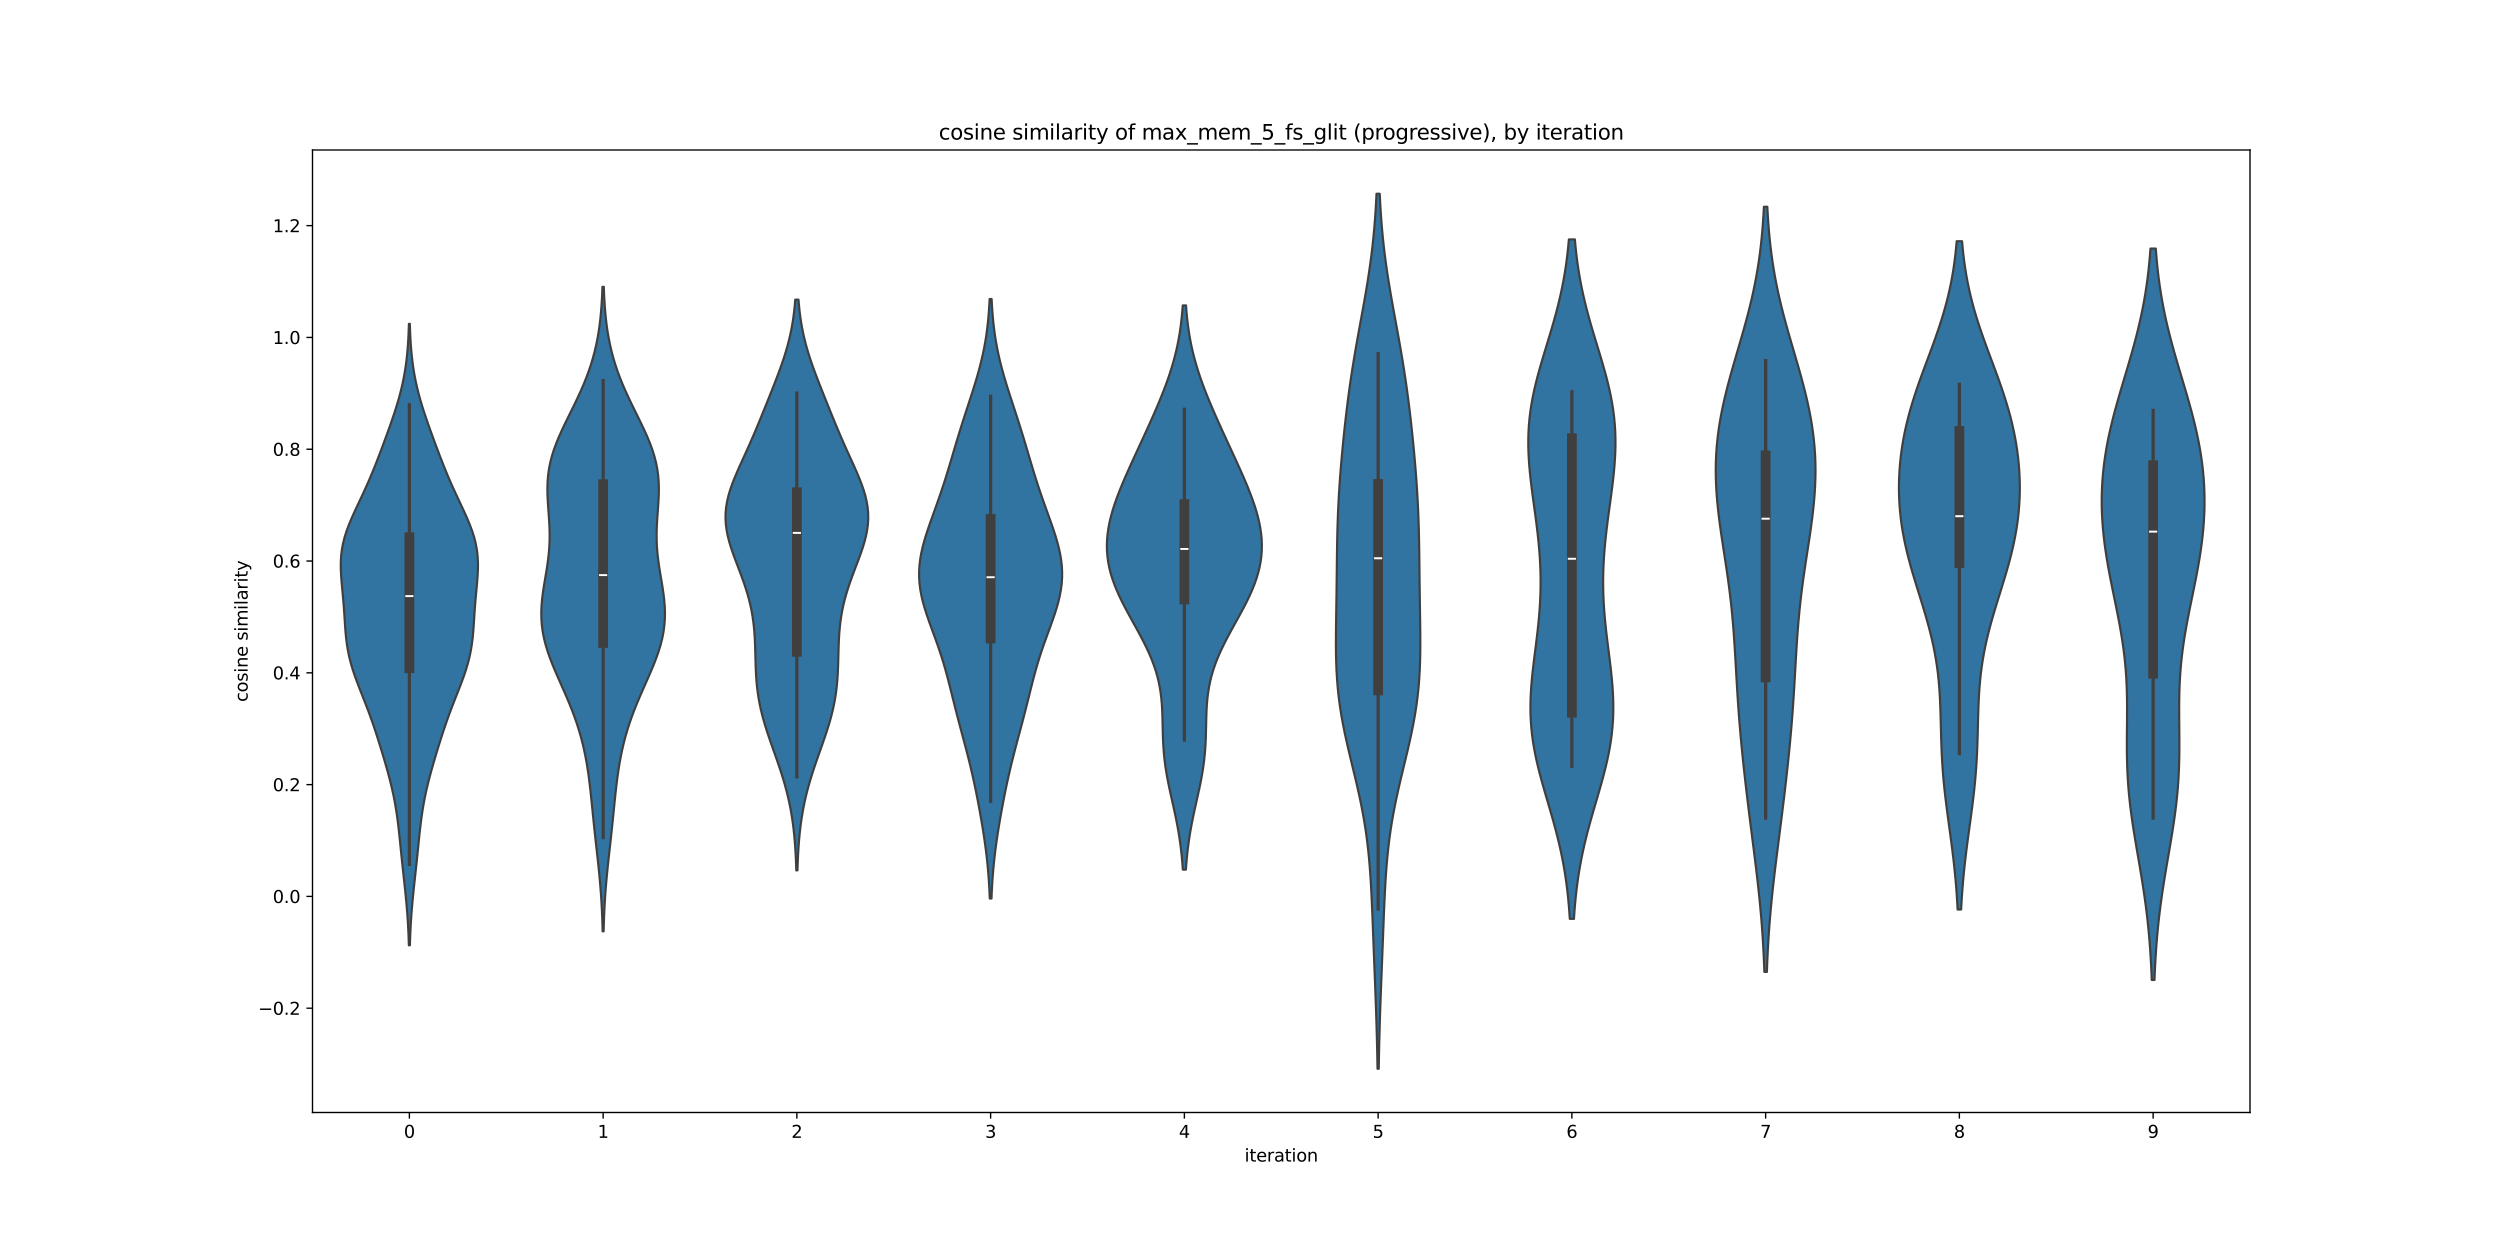 <?xml version="1.0" encoding="utf-8" standalone="no"?>
<!DOCTYPE svg PUBLIC "-//W3C//DTD SVG 1.1//EN"
  "http://www.w3.org/Graphics/SVG/1.1/DTD/svg11.dtd">
<svg xmlns:xlink="http://www.w3.org/1999/xlink" width="1440pt" height="720pt" viewBox="0 0 1440 720" xmlns="http://www.w3.org/2000/svg" version="1.1">
 <defs>
  <style type="text/css">*{stroke-linejoin: round; stroke-linecap: butt}</style>
 </defs>
 <g id="figure_1">
  <g id="patch_1">
   <path d="M 0 720 
L 1440 720 
L 1440 0 
L 0 0 
z
" style="fill: #ffffff"/>
  </g>
  <g id="axes_1">
   <g id="patch_2">
    <path d="M 180 640.8 
L 1296 640.8 
L 1296 86.4 
L 180 86.4 
z
" style="fill: #ffffff"/>
   </g>
   <g id="PolyCollection_1">
    <defs>
     <path id="m93a435518b" d="M 236.1 -175.521 
L 235.5 -175.521 
L 235.387 -179.137 
L 235.243 -182.753 
L 235.065 -186.368 
L 234.851 -189.984 
L 234.599 -193.6 
L 234.311 -197.215 
L 233.989 -200.831 
L 233.638 -204.446 
L 233.266 -208.062 
L 232.879 -211.678 
L 232.486 -215.293 
L 232.093 -218.909 
L 231.707 -222.525 
L 231.329 -226.14 
L 230.96 -229.756 
L 230.596 -233.372 
L 230.228 -236.987 
L 229.846 -240.603 
L 229.437 -244.219 
L 228.988 -247.834 
L 228.485 -251.45 
L 227.916 -255.065 
L 227.274 -258.681 
L 226.553 -262.297 
L 225.755 -265.912 
L 224.884 -269.528 
L 223.95 -273.144 
L 222.961 -276.759 
L 221.931 -280.375 
L 220.868 -283.991 
L 219.779 -287.606 
L 218.666 -291.222 
L 217.527 -294.837 
L 216.355 -298.453 
L 215.144 -302.069 
L 213.885 -305.684 
L 212.573 -309.3 
L 211.21 -312.916 
L 209.806 -316.531 
L 208.38 -320.147 
L 206.959 -323.763 
L 205.575 -327.378 
L 204.266 -330.994 
L 203.066 -334.61 
L 202.004 -338.225 
L 201.1 -341.841 
L 200.36 -345.456 
L 199.778 -349.072 
L 199.332 -352.688 
L 198.995 -356.303 
L 198.728 -359.919 
L 198.494 -363.535 
L 198.26 -367.15 
L 198.002 -370.766 
L 197.708 -374.382 
L 197.381 -377.997 
L 197.04 -381.613 
L 196.716 -385.228 
L 196.452 -388.844 
L 196.295 -392.46 
L 196.292 -396.075 
L 196.486 -399.691 
L 196.908 -403.307 
L 197.575 -406.922 
L 198.487 -410.538 
L 199.631 -414.154 
L 200.975 -417.769 
L 202.48 -421.385 
L 204.099 -425 
L 205.784 -428.616 
L 207.491 -432.232 
L 209.184 -435.847 
L 210.838 -439.463 
L 212.438 -443.079 
L 213.977 -446.694 
L 215.461 -450.31 
L 216.896 -453.926 
L 218.294 -457.541 
L 219.664 -461.157 
L 221.014 -464.773 
L 222.347 -468.388 
L 223.66 -472.004 
L 224.947 -475.619 
L 226.198 -479.235 
L 227.4 -482.851 
L 228.541 -486.466 
L 229.607 -490.082 
L 230.589 -493.698 
L 231.476 -497.313 
L 232.265 -500.929 
L 232.955 -504.545 
L 233.545 -508.16 
L 234.043 -511.776 
L 234.453 -515.391 
L 234.785 -519.007 
L 235.049 -522.623 
L 235.254 -526.238 
L 235.41 -529.854 
L 235.527 -533.47 
L 236.073 -533.47 
L 236.073 -533.47 
L 236.19 -529.854 
L 236.346 -526.238 
L 236.551 -522.623 
L 236.815 -519.007 
L 237.147 -515.391 
L 237.557 -511.776 
L 238.055 -508.16 
L 238.645 -504.545 
L 239.335 -500.929 
L 240.124 -497.313 
L 241.011 -493.698 
L 241.993 -490.082 
L 243.059 -486.466 
L 244.2 -482.851 
L 245.402 -479.235 
L 246.653 -475.619 
L 247.94 -472.004 
L 249.253 -468.388 
L 250.586 -464.773 
L 251.936 -461.157 
L 253.306 -457.541 
L 254.704 -453.926 
L 256.139 -450.31 
L 257.623 -446.694 
L 259.162 -443.079 
L 260.762 -439.463 
L 262.416 -435.847 
L 264.109 -432.232 
L 265.816 -428.616 
L 267.501 -425 
L 269.12 -421.385 
L 270.625 -417.769 
L 271.969 -414.154 
L 273.113 -410.538 
L 274.025 -406.922 
L 274.692 -403.307 
L 275.114 -399.691 
L 275.308 -396.075 
L 275.305 -392.46 
L 275.148 -388.844 
L 274.884 -385.228 
L 274.56 -381.613 
L 274.219 -377.997 
L 273.892 -374.382 
L 273.598 -370.766 
L 273.34 -367.15 
L 273.106 -363.535 
L 272.872 -359.919 
L 272.605 -356.303 
L 272.268 -352.688 
L 271.822 -349.072 
L 271.24 -345.456 
L 270.5 -341.841 
L 269.596 -338.225 
L 268.534 -334.61 
L 267.334 -330.994 
L 266.025 -327.378 
L 264.641 -323.763 
L 263.22 -320.147 
L 261.794 -316.531 
L 260.39 -312.916 
L 259.027 -309.3 
L 257.715 -305.684 
L 256.456 -302.069 
L 255.245 -298.453 
L 254.073 -294.837 
L 252.934 -291.222 
L 251.821 -287.606 
L 250.732 -283.991 
L 249.669 -280.375 
L 248.639 -276.759 
L 247.65 -273.144 
L 246.716 -269.528 
L 245.845 -265.912 
L 245.047 -262.297 
L 244.326 -258.681 
L 243.684 -255.065 
L 243.115 -251.45 
L 242.612 -247.834 
L 242.163 -244.219 
L 241.754 -240.603 
L 241.372 -236.987 
L 241.004 -233.372 
L 240.64 -229.756 
L 240.271 -226.14 
L 239.893 -222.525 
L 239.507 -218.909 
L 239.114 -215.293 
L 238.721 -211.678 
L 238.334 -208.062 
L 237.962 -204.446 
L 237.611 -200.831 
L 237.289 -197.215 
L 237.001 -193.6 
L 236.749 -189.984 
L 236.535 -186.368 
L 236.357 -182.753 
L 236.213 -179.137 
L 236.1 -175.521 
z
" style="stroke: #3f3f3f; stroke-width: 1.25"/>
    </defs>
    <g clip-path="url(#pfc80ac6fe7)">
     <use xlink:href="#m93a435518b" x="0" y="720" style="fill: #3274a1; stroke: #3f3f3f; stroke-width: 1.25"/>
    </g>
   </g>
   <g id="PolyCollection_2">
    <defs>
     <path id="m2eb45fe4a1" d="M 347.687 -183.547 
L 347.113 -183.547 
L 347.013 -187.297 
L 346.888 -191.047 
L 346.733 -194.797 
L 346.546 -198.547 
L 346.324 -202.297 
L 346.067 -206.047 
L 345.774 -209.797 
L 345.448 -213.546 
L 345.091 -217.296 
L 344.709 -221.046 
L 344.308 -224.796 
L 343.895 -228.546 
L 343.477 -232.296 
L 343.06 -236.046 
L 342.65 -239.796 
L 342.251 -243.546 
L 341.862 -247.296 
L 341.482 -251.045 
L 341.107 -254.795 
L 340.73 -258.545 
L 340.34 -262.295 
L 339.928 -266.045 
L 339.481 -269.795 
L 338.988 -273.545 
L 338.437 -277.295 
L 337.815 -281.045 
L 337.114 -284.794 
L 336.324 -288.544 
L 335.437 -292.294 
L 334.446 -296.044 
L 333.349 -299.794 
L 332.144 -303.544 
L 330.832 -307.294 
L 329.419 -311.044 
L 327.915 -314.794 
L 326.336 -318.543 
L 324.702 -322.293 
L 323.04 -326.043 
L 321.378 -329.793 
L 319.75 -333.543 
L 318.192 -337.293 
L 316.74 -341.043 
L 315.428 -344.793 
L 314.287 -348.543 
L 313.343 -352.293 
L 312.614 -356.042 
L 312.11 -359.792 
L 311.834 -363.542 
L 311.778 -367.292 
L 311.923 -371.042 
L 312.242 -374.792 
L 312.704 -378.542 
L 313.266 -382.292 
L 313.885 -386.042 
L 314.517 -389.791 
L 315.118 -393.541 
L 315.649 -397.291 
L 316.079 -401.041 
L 316.384 -404.791 
L 316.553 -408.541 
L 316.586 -412.291 
L 316.497 -416.041 
L 316.308 -419.791 
L 316.056 -423.54 
L 315.781 -427.29 
L 315.53 -431.04 
L 315.351 -434.79 
L 315.291 -438.54 
L 315.391 -442.29 
L 315.683 -446.04 
L 316.191 -449.79 
L 316.927 -453.54 
L 317.892 -457.29 
L 319.074 -461.039 
L 320.453 -464.789 
L 322.001 -468.539 
L 323.683 -472.289 
L 325.461 -476.039 
L 327.296 -479.789 
L 329.151 -483.539 
L 330.991 -487.289 
L 332.784 -491.039 
L 334.504 -494.788 
L 336.131 -498.538 
L 337.647 -502.288 
L 339.043 -506.038 
L 340.311 -509.788 
L 341.449 -513.538 
L 342.458 -517.288 
L 343.342 -521.038 
L 344.105 -524.788 
L 344.757 -528.537 
L 345.307 -532.287 
L 345.763 -536.037 
L 346.137 -539.787 
L 346.439 -543.537 
L 346.679 -547.287 
L 346.867 -551.037 
L 347.012 -554.787 
L 347.788 -554.787 
L 347.788 -554.787 
L 347.933 -551.037 
L 348.121 -547.287 
L 348.361 -543.537 
L 348.663 -539.787 
L 349.037 -536.037 
L 349.493 -532.287 
L 350.043 -528.537 
L 350.695 -524.788 
L 351.458 -521.038 
L 352.342 -517.288 
L 353.351 -513.538 
L 354.489 -509.788 
L 355.757 -506.038 
L 357.153 -502.288 
L 358.669 -498.538 
L 360.296 -494.788 
L 362.016 -491.039 
L 363.809 -487.289 
L 365.649 -483.539 
L 367.504 -479.789 
L 369.339 -476.039 
L 371.117 -472.289 
L 372.799 -468.539 
L 374.347 -464.789 
L 375.726 -461.039 
L 376.908 -457.29 
L 377.873 -453.54 
L 378.609 -449.79 
L 379.117 -446.04 
L 379.409 -442.29 
L 379.509 -438.54 
L 379.449 -434.79 
L 379.27 -431.04 
L 379.019 -427.29 
L 378.744 -423.54 
L 378.492 -419.791 
L 378.303 -416.041 
L 378.214 -412.291 
L 378.247 -408.541 
L 378.416 -404.791 
L 378.721 -401.041 
L 379.151 -397.291 
L 379.682 -393.541 
L 380.283 -389.791 
L 380.915 -386.042 
L 381.534 -382.292 
L 382.096 -378.542 
L 382.558 -374.792 
L 382.877 -371.042 
L 383.022 -367.292 
L 382.966 -363.542 
L 382.69 -359.792 
L 382.186 -356.042 
L 381.457 -352.293 
L 380.513 -348.543 
L 379.372 -344.793 
L 378.06 -341.043 
L 376.608 -337.293 
L 375.05 -333.543 
L 373.422 -329.793 
L 371.76 -326.043 
L 370.098 -322.293 
L 368.464 -318.543 
L 366.885 -314.794 
L 365.381 -311.044 
L 363.968 -307.294 
L 362.656 -303.544 
L 361.451 -299.794 
L 360.354 -296.044 
L 359.363 -292.294 
L 358.476 -288.544 
L 357.686 -284.794 
L 356.985 -281.045 
L 356.363 -277.295 
L 355.812 -273.545 
L 355.319 -269.795 
L 354.872 -266.045 
L 354.46 -262.295 
L 354.07 -258.545 
L 353.693 -254.795 
L 353.318 -251.045 
L 352.938 -247.296 
L 352.549 -243.546 
L 352.15 -239.796 
L 351.74 -236.046 
L 351.323 -232.296 
L 350.905 -228.546 
L 350.492 -224.796 
L 350.091 -221.046 
L 349.709 -217.296 
L 349.352 -213.546 
L 349.026 -209.797 
L 348.733 -206.047 
L 348.476 -202.297 
L 348.254 -198.547 
L 348.067 -194.797 
L 347.912 -191.047 
L 347.787 -187.297 
L 347.687 -183.547 
z
" style="stroke: #3f3f3f; stroke-width: 1.25"/>
    </defs>
    <g clip-path="url(#pfc80ac6fe7)">
     <use xlink:href="#m2eb45fe4a1" x="0" y="720" style="fill: #3274a1; stroke: #3f3f3f; stroke-width: 1.25"/>
    </g>
   </g>
   <g id="PolyCollection_3">
    <defs>
     <path id="m554ed3e037" d="M 459.342 -218.674 
L 458.658 -218.674 
L 458.55 -221.995 
L 458.416 -225.315 
L 458.249 -228.636 
L 458.046 -231.957 
L 457.8 -235.278 
L 457.506 -238.598 
L 457.159 -241.919 
L 456.752 -245.24 
L 456.281 -248.56 
L 455.742 -251.881 
L 455.129 -255.202 
L 454.442 -258.523 
L 453.678 -261.843 
L 452.838 -265.164 
L 451.925 -268.485 
L 450.943 -271.805 
L 449.899 -275.126 
L 448.803 -278.447 
L 447.666 -281.768 
L 446.502 -285.088 
L 445.327 -288.409 
L 444.156 -291.73 
L 443.008 -295.05 
L 441.9 -298.371 
L 440.848 -301.692 
L 439.867 -305.013 
L 438.971 -308.333 
L 438.169 -311.654 
L 437.469 -314.975 
L 436.873 -318.295 
L 436.382 -321.616 
L 435.99 -324.937 
L 435.689 -328.258 
L 435.468 -331.578 
L 435.309 -334.899 
L 435.197 -338.22 
L 435.11 -341.54 
L 435.028 -344.861 
L 434.928 -348.182 
L 434.79 -351.503 
L 434.594 -354.823 
L 434.322 -358.144 
L 433.959 -361.465 
L 433.492 -364.785 
L 432.913 -368.106 
L 432.217 -371.427 
L 431.405 -374.748 
L 430.479 -378.068 
L 429.449 -381.389 
L 428.327 -384.71 
L 427.133 -388.03 
L 425.89 -391.351 
L 424.624 -394.672 
L 423.369 -397.993 
L 422.16 -401.313 
L 421.034 -404.634 
L 420.03 -407.955 
L 419.183 -411.275 
L 418.528 -414.596 
L 418.091 -417.917 
L 417.893 -421.238 
L 417.946 -424.558 
L 418.252 -427.879 
L 418.803 -431.2 
L 419.582 -434.52 
L 420.565 -437.841 
L 421.721 -441.162 
L 423.014 -444.483 
L 424.411 -447.803 
L 425.876 -451.124 
L 427.379 -454.445 
L 428.893 -457.765 
L 430.399 -461.086 
L 431.883 -464.407 
L 433.338 -467.728 
L 434.762 -471.048 
L 436.158 -474.369 
L 437.532 -477.69 
L 438.888 -481.01 
L 440.234 -484.331 
L 441.573 -487.652 
L 442.907 -490.973 
L 444.234 -494.293 
L 445.55 -497.614 
L 446.847 -500.935 
L 448.115 -504.255 
L 449.342 -507.576 
L 450.517 -510.897 
L 451.628 -514.218 
L 452.664 -517.538 
L 453.617 -520.859 
L 454.481 -524.18 
L 455.252 -527.5 
L 455.931 -530.821 
L 456.519 -534.142 
L 457.02 -537.463 
L 457.441 -540.783 
L 457.789 -544.104 
L 458.072 -547.425 
L 459.928 -547.425 
L 459.928 -547.425 
L 460.211 -544.104 
L 460.559 -540.783 
L 460.98 -537.463 
L 461.481 -534.142 
L 462.069 -530.821 
L 462.748 -527.5 
L 463.519 -524.18 
L 464.383 -520.859 
L 465.336 -517.538 
L 466.372 -514.218 
L 467.483 -510.897 
L 468.658 -507.576 
L 469.885 -504.255 
L 471.153 -500.935 
L 472.45 -497.614 
L 473.766 -494.293 
L 475.093 -490.973 
L 476.427 -487.652 
L 477.766 -484.331 
L 479.112 -481.01 
L 480.468 -477.69 
L 481.842 -474.369 
L 483.238 -471.048 
L 484.662 -467.728 
L 486.117 -464.407 
L 487.601 -461.086 
L 489.107 -457.765 
L 490.621 -454.445 
L 492.124 -451.124 
L 493.589 -447.803 
L 494.986 -444.483 
L 496.279 -441.162 
L 497.435 -437.841 
L 498.418 -434.52 
L 499.197 -431.2 
L 499.748 -427.879 
L 500.054 -424.558 
L 500.107 -421.238 
L 499.909 -417.917 
L 499.472 -414.596 
L 498.817 -411.275 
L 497.97 -407.955 
L 496.966 -404.634 
L 495.84 -401.313 
L 494.631 -397.993 
L 493.376 -394.672 
L 492.11 -391.351 
L 490.867 -388.03 
L 489.673 -384.71 
L 488.551 -381.389 
L 487.521 -378.068 
L 486.595 -374.748 
L 485.783 -371.427 
L 485.087 -368.106 
L 484.508 -364.785 
L 484.041 -361.465 
L 483.678 -358.144 
L 483.406 -354.823 
L 483.21 -351.503 
L 483.072 -348.182 
L 482.972 -344.861 
L 482.89 -341.54 
L 482.803 -338.22 
L 482.691 -334.899 
L 482.532 -331.578 
L 482.311 -328.258 
L 482.01 -324.937 
L 481.618 -321.616 
L 481.127 -318.295 
L 480.531 -314.975 
L 479.831 -311.654 
L 479.029 -308.333 
L 478.133 -305.013 
L 477.152 -301.692 
L 476.1 -298.371 
L 474.992 -295.05 
L 473.844 -291.73 
L 472.673 -288.409 
L 471.498 -285.088 
L 470.334 -281.768 
L 469.197 -278.447 
L 468.101 -275.126 
L 467.057 -271.805 
L 466.075 -268.485 
L 465.162 -265.164 
L 464.322 -261.843 
L 463.558 -258.523 
L 462.871 -255.202 
L 462.258 -251.881 
L 461.719 -248.56 
L 461.248 -245.24 
L 460.841 -241.919 
L 460.494 -238.598 
L 460.2 -235.278 
L 459.954 -231.957 
L 459.751 -228.636 
L 459.584 -225.315 
L 459.45 -221.995 
L 459.342 -218.674 
z
" style="stroke: #3f3f3f; stroke-width: 1.25"/>
    </defs>
    <g clip-path="url(#pfc80ac6fe7)">
     <use xlink:href="#m554ed3e037" x="0" y="720" style="fill: #3274a1; stroke: #3f3f3f; stroke-width: 1.25"/>
    </g>
   </g>
   <g id="PolyCollection_4">
    <defs>
     <path id="m0770457342" d="M 571.1 -202.455 
L 570.1 -202.455 
L 569.951 -205.943 
L 569.77 -209.431 
L 569.553 -212.919 
L 569.297 -216.407 
L 569 -219.894 
L 568.661 -223.382 
L 568.28 -226.87 
L 567.857 -230.358 
L 567.395 -233.846 
L 566.897 -237.334 
L 566.365 -240.822 
L 565.804 -244.31 
L 565.216 -247.798 
L 564.604 -251.286 
L 563.97 -254.774 
L 563.313 -258.261 
L 562.633 -261.749 
L 561.929 -265.237 
L 561.196 -268.725 
L 560.435 -272.213 
L 559.641 -275.701 
L 558.815 -279.189 
L 557.958 -282.677 
L 557.072 -286.165 
L 556.162 -289.653 
L 555.236 -293.141 
L 554.301 -296.628 
L 553.365 -300.116 
L 552.437 -303.604 
L 551.521 -307.092 
L 550.622 -310.58 
L 549.738 -314.068 
L 548.867 -317.556 
L 548 -321.044 
L 547.127 -324.532 
L 546.235 -328.02 
L 545.311 -331.507 
L 544.342 -334.995 
L 543.318 -338.483 
L 542.233 -341.971 
L 541.085 -345.459 
L 539.882 -348.947 
L 538.634 -352.435 
L 537.36 -355.923 
L 536.084 -359.411 
L 534.835 -362.899 
L 533.644 -366.387 
L 532.544 -369.874 
L 531.568 -373.362 
L 530.745 -376.85 
L 530.101 -380.338 
L 529.656 -383.826 
L 529.423 -387.314 
L 529.408 -390.802 
L 529.609 -394.29 
L 530.019 -397.778 
L 530.621 -401.266 
L 531.397 -404.754 
L 532.32 -408.241 
L 533.365 -411.729 
L 534.502 -415.217 
L 535.705 -418.705 
L 536.946 -422.193 
L 538.202 -425.681 
L 539.455 -429.169 
L 540.688 -432.657 
L 541.892 -436.145 
L 543.06 -439.633 
L 544.191 -443.12 
L 545.288 -446.608 
L 546.356 -450.096 
L 547.403 -453.584 
L 548.438 -457.072 
L 549.47 -460.56 
L 550.507 -464.048 
L 551.558 -467.536 
L 552.626 -471.024 
L 553.716 -474.512 
L 554.825 -478 
L 555.952 -481.487 
L 557.09 -484.975 
L 558.232 -488.463 
L 559.367 -491.951 
L 560.484 -495.439 
L 561.572 -498.927 
L 562.619 -502.415 
L 563.614 -505.903 
L 564.547 -509.391 
L 565.412 -512.879 
L 566.202 -516.366 
L 566.913 -519.854 
L 567.546 -523.342 
L 568.1 -526.83 
L 568.578 -530.318 
L 568.985 -533.806 
L 569.326 -537.294 
L 569.608 -540.782 
L 569.837 -544.27 
L 570.021 -547.758 
L 571.179 -547.758 
L 571.179 -547.758 
L 571.363 -544.27 
L 571.592 -540.782 
L 571.874 -537.294 
L 572.215 -533.806 
L 572.622 -530.318 
L 573.1 -526.83 
L 573.654 -523.342 
L 574.287 -519.854 
L 574.998 -516.366 
L 575.788 -512.879 
L 576.653 -509.391 
L 577.586 -505.903 
L 578.581 -502.415 
L 579.628 -498.927 
L 580.716 -495.439 
L 581.833 -491.951 
L 582.968 -488.463 
L 584.11 -484.975 
L 585.248 -481.487 
L 586.375 -478 
L 587.484 -474.512 
L 588.574 -471.024 
L 589.642 -467.536 
L 590.693 -464.048 
L 591.73 -460.56 
L 592.762 -457.072 
L 593.797 -453.584 
L 594.844 -450.096 
L 595.912 -446.608 
L 597.009 -443.12 
L 598.14 -439.633 
L 599.308 -436.145 
L 600.512 -432.657 
L 601.745 -429.169 
L 602.998 -425.681 
L 604.254 -422.193 
L 605.495 -418.705 
L 606.698 -415.217 
L 607.835 -411.729 
L 608.88 -408.241 
L 609.803 -404.754 
L 610.579 -401.266 
L 611.181 -397.778 
L 611.591 -394.29 
L 611.792 -390.802 
L 611.777 -387.314 
L 611.544 -383.826 
L 611.099 -380.338 
L 610.455 -376.85 
L 609.632 -373.362 
L 608.656 -369.874 
L 607.556 -366.387 
L 606.365 -362.899 
L 605.116 -359.411 
L 603.84 -355.923 
L 602.566 -352.435 
L 601.318 -348.947 
L 600.115 -345.459 
L 598.967 -341.971 
L 597.882 -338.483 
L 596.858 -334.995 
L 595.889 -331.507 
L 594.965 -328.02 
L 594.073 -324.532 
L 593.2 -321.044 
L 592.333 -317.556 
L 591.462 -314.068 
L 590.578 -310.58 
L 589.679 -307.092 
L 588.763 -303.604 
L 587.835 -300.116 
L 586.899 -296.628 
L 585.964 -293.141 
L 585.038 -289.653 
L 584.128 -286.165 
L 583.242 -282.677 
L 582.385 -279.189 
L 581.559 -275.701 
L 580.765 -272.213 
L 580.004 -268.725 
L 579.271 -265.237 
L 578.567 -261.749 
L 577.887 -258.261 
L 577.23 -254.774 
L 576.596 -251.286 
L 575.984 -247.798 
L 575.396 -244.31 
L 574.835 -240.822 
L 574.303 -237.334 
L 573.805 -233.846 
L 573.343 -230.358 
L 572.92 -226.87 
L 572.539 -223.382 
L 572.2 -219.894 
L 571.903 -216.407 
L 571.647 -212.919 
L 571.43 -209.431 
L 571.249 -205.943 
L 571.1 -202.455 
z
" style="stroke: #3f3f3f; stroke-width: 1.25"/>
    </defs>
    <g clip-path="url(#pfc80ac6fe7)">
     <use xlink:href="#m0770457342" x="0" y="720" style="fill: #3274a1; stroke: #3f3f3f; stroke-width: 1.25"/>
    </g>
   </g>
   <g id="PolyCollection_5">
    <defs>
     <path id="mc168c36bb7" d="M 683.09 -219.098 
L 681.31 -219.098 
L 681.075 -222.381 
L 680.795 -225.663 
L 680.464 -228.946 
L 680.079 -232.229 
L 679.638 -235.511 
L 679.141 -238.794 
L 678.589 -242.077 
L 677.984 -245.359 
L 677.334 -248.642 
L 676.646 -251.924 
L 675.93 -255.207 
L 675.199 -258.49 
L 674.467 -261.772 
L 673.75 -265.055 
L 673.062 -268.337 
L 672.419 -271.62 
L 671.834 -274.903 
L 671.317 -278.185 
L 670.877 -281.468 
L 670.515 -284.75 
L 670.232 -288.033 
L 670.021 -291.316 
L 669.872 -294.598 
L 669.77 -297.881 
L 669.696 -301.163 
L 669.628 -304.446 
L 669.543 -307.729 
L 669.415 -311.011 
L 669.221 -314.294 
L 668.937 -317.576 
L 668.543 -320.859 
L 668.021 -324.142 
L 667.359 -327.424 
L 666.546 -330.707 
L 665.581 -333.99 
L 664.462 -337.272 
L 663.196 -340.555 
L 661.794 -343.837 
L 660.269 -347.12 
L 658.64 -350.403 
L 656.927 -353.685 
L 655.154 -356.968 
L 653.346 -360.25 
L 651.53 -363.533 
L 649.732 -366.816 
L 647.98 -370.098 
L 646.299 -373.381 
L 644.713 -376.663 
L 643.247 -379.946 
L 641.919 -383.229 
L 640.747 -386.511 
L 639.745 -389.794 
L 638.925 -393.076 
L 638.294 -396.359 
L 637.856 -399.642 
L 637.612 -402.924 
L 637.56 -406.207 
L 637.694 -409.49 
L 638.008 -412.772 
L 638.49 -416.055 
L 639.131 -419.337 
L 639.918 -422.62 
L 640.836 -425.903 
L 641.871 -429.185 
L 643.01 -432.468 
L 644.237 -435.75 
L 645.538 -439.033 
L 646.901 -442.316 
L 648.314 -445.598 
L 649.764 -448.881 
L 651.242 -452.163 
L 652.74 -455.446 
L 654.25 -458.729 
L 655.766 -462.011 
L 657.283 -465.294 
L 658.796 -468.576 
L 660.3 -471.859 
L 661.792 -475.142 
L 663.266 -478.424 
L 664.717 -481.707 
L 666.142 -484.99 
L 667.532 -488.272 
L 668.882 -491.555 
L 670.185 -494.837 
L 671.435 -498.12 
L 672.624 -501.403 
L 673.746 -504.685 
L 674.795 -507.968 
L 675.768 -511.25 
L 676.66 -514.533 
L 677.472 -517.816 
L 678.201 -521.098 
L 678.849 -524.381 
L 679.419 -527.663 
L 679.915 -530.946 
L 680.341 -534.229 
L 680.703 -537.511 
L 681.007 -540.794 
L 681.259 -544.076 
L 683.141 -544.076 
L 683.141 -544.076 
L 683.393 -540.794 
L 683.697 -537.511 
L 684.059 -534.229 
L 684.485 -530.946 
L 684.981 -527.663 
L 685.551 -524.381 
L 686.199 -521.098 
L 686.928 -517.816 
L 687.74 -514.533 
L 688.632 -511.25 
L 689.605 -507.968 
L 690.654 -504.685 
L 691.776 -501.403 
L 692.965 -498.12 
L 694.215 -494.837 
L 695.518 -491.555 
L 696.868 -488.272 
L 698.258 -484.99 
L 699.683 -481.707 
L 701.134 -478.424 
L 702.608 -475.142 
L 704.1 -471.859 
L 705.604 -468.576 
L 707.117 -465.294 
L 708.634 -462.011 
L 710.15 -458.729 
L 711.66 -455.446 
L 713.158 -452.163 
L 714.636 -448.881 
L 716.086 -445.598 
L 717.499 -442.316 
L 718.862 -439.033 
L 720.163 -435.75 
L 721.39 -432.468 
L 722.529 -429.185 
L 723.564 -425.903 
L 724.482 -422.62 
L 725.269 -419.337 
L 725.91 -416.055 
L 726.392 -412.772 
L 726.706 -409.49 
L 726.84 -406.207 
L 726.788 -402.924 
L 726.544 -399.642 
L 726.106 -396.359 
L 725.475 -393.076 
L 724.655 -389.794 
L 723.653 -386.511 
L 722.481 -383.229 
L 721.153 -379.946 
L 719.687 -376.663 
L 718.101 -373.381 
L 716.42 -370.098 
L 714.668 -366.816 
L 712.87 -363.533 
L 711.054 -360.25 
L 709.246 -356.968 
L 707.473 -353.685 
L 705.76 -350.403 
L 704.131 -347.12 
L 702.606 -343.837 
L 701.204 -340.555 
L 699.938 -337.272 
L 698.819 -333.99 
L 697.854 -330.707 
L 697.041 -327.424 
L 696.379 -324.142 
L 695.857 -320.859 
L 695.463 -317.576 
L 695.179 -314.294 
L 694.985 -311.011 
L 694.857 -307.729 
L 694.772 -304.446 
L 694.704 -301.163 
L 694.63 -297.881 
L 694.528 -294.598 
L 694.379 -291.316 
L 694.168 -288.033 
L 693.885 -284.75 
L 693.523 -281.468 
L 693.083 -278.185 
L 692.566 -274.903 
L 691.981 -271.62 
L 691.338 -268.337 
L 690.65 -265.055 
L 689.933 -261.772 
L 689.201 -258.49 
L 688.47 -255.207 
L 687.754 -251.924 
L 687.066 -248.642 
L 686.416 -245.359 
L 685.811 -242.077 
L 685.259 -238.794 
L 684.762 -235.511 
L 684.321 -232.229 
L 683.936 -228.946 
L 683.605 -225.663 
L 683.325 -222.381 
L 683.09 -219.098 
z
" style="stroke: #3f3f3f; stroke-width: 1.25"/>
    </defs>
    <g clip-path="url(#pfc80ac6fe7)">
     <use xlink:href="#mc168c36bb7" x="0" y="720" style="fill: #3274a1; stroke: #3f3f3f; stroke-width: 1.25"/>
    </g>
   </g>
   <g id="PolyCollection_6">
    <defs>
     <path id="m02b1f731f7" d="M 794.159 -104.4 
L 793.441 -104.4 
L 793.354 -109.491 
L 793.253 -114.582 
L 793.138 -119.673 
L 793.007 -124.764 
L 792.861 -129.855 
L 792.702 -134.945 
L 792.53 -140.036 
L 792.347 -145.127 
L 792.156 -150.218 
L 791.959 -155.309 
L 791.759 -160.4 
L 791.558 -165.491 
L 791.358 -170.582 
L 791.159 -175.673 
L 790.963 -180.764 
L 790.767 -185.855 
L 790.567 -190.945 
L 790.36 -196.036 
L 790.137 -201.127 
L 789.891 -206.218 
L 789.611 -211.309 
L 789.286 -216.4 
L 788.905 -221.491 
L 788.456 -226.582 
L 787.928 -231.673 
L 787.313 -236.764 
L 786.605 -241.855 
L 785.8 -246.945 
L 784.9 -252.036 
L 783.908 -257.127 
L 782.834 -262.218 
L 781.692 -267.309 
L 780.498 -272.4 
L 779.275 -277.491 
L 778.043 -282.582 
L 776.829 -287.673 
L 775.656 -292.764 
L 774.549 -297.855 
L 773.527 -302.945 
L 772.609 -308.036 
L 771.807 -313.127 
L 771.13 -318.218 
L 770.581 -323.309 
L 770.155 -328.4 
L 769.847 -333.491 
L 769.643 -338.582 
L 769.528 -343.673 
L 769.486 -348.764 
L 769.498 -353.855 
L 769.547 -358.945 
L 769.617 -364.036 
L 769.695 -369.127 
L 769.773 -374.218 
L 769.844 -379.309 
L 769.907 -384.4 
L 769.963 -389.491 
L 770.016 -394.582 
L 770.075 -399.673 
L 770.146 -404.764 
L 770.238 -409.855 
L 770.358 -414.945 
L 770.514 -420.036 
L 770.709 -425.127 
L 770.947 -430.218 
L 771.228 -435.309 
L 771.551 -440.4 
L 771.914 -445.491 
L 772.313 -450.582 
L 772.746 -455.673 
L 773.211 -460.764 
L 773.704 -465.855 
L 774.225 -470.945 
L 774.775 -476.036 
L 775.355 -481.127 
L 775.969 -486.218 
L 776.619 -491.309 
L 777.308 -496.4 
L 778.038 -501.491 
L 778.81 -506.582 
L 779.623 -511.673 
L 780.474 -516.764 
L 781.358 -521.855 
L 782.268 -526.945 
L 783.194 -532.036 
L 784.127 -537.127 
L 785.054 -542.218 
L 785.965 -547.309 
L 786.847 -552.4 
L 787.689 -557.491 
L 788.484 -562.582 
L 789.222 -567.673 
L 789.899 -572.764 
L 790.512 -577.855 
L 791.058 -582.945 
L 791.538 -588.036 
L 791.955 -593.127 
L 792.312 -598.218 
L 792.613 -603.309 
L 792.865 -608.4 
L 794.735 -608.4 
L 794.735 -608.4 
L 794.987 -603.309 
L 795.288 -598.218 
L 795.645 -593.127 
L 796.062 -588.036 
L 796.542 -582.945 
L 797.088 -577.855 
L 797.701 -572.764 
L 798.378 -567.673 
L 799.116 -562.582 
L 799.911 -557.491 
L 800.753 -552.4 
L 801.635 -547.309 
L 802.546 -542.218 
L 803.473 -537.127 
L 804.406 -532.036 
L 805.332 -526.945 
L 806.242 -521.855 
L 807.126 -516.764 
L 807.977 -511.673 
L 808.79 -506.582 
L 809.562 -501.491 
L 810.292 -496.4 
L 810.981 -491.309 
L 811.631 -486.218 
L 812.245 -481.127 
L 812.825 -476.036 
L 813.375 -470.945 
L 813.896 -465.855 
L 814.389 -460.764 
L 814.854 -455.673 
L 815.287 -450.582 
L 815.686 -445.491 
L 816.049 -440.4 
L 816.372 -435.309 
L 816.653 -430.218 
L 816.891 -425.127 
L 817.086 -420.036 
L 817.242 -414.945 
L 817.362 -409.855 
L 817.454 -404.764 
L 817.525 -399.673 
L 817.584 -394.582 
L 817.637 -389.491 
L 817.693 -384.4 
L 817.756 -379.309 
L 817.827 -374.218 
L 817.905 -369.127 
L 817.983 -364.036 
L 818.053 -358.945 
L 818.102 -353.855 
L 818.114 -348.764 
L 818.072 -343.673 
L 817.957 -338.582 
L 817.753 -333.491 
L 817.445 -328.4 
L 817.019 -323.309 
L 816.47 -318.218 
L 815.793 -313.127 
L 814.991 -308.036 
L 814.073 -302.945 
L 813.051 -297.855 
L 811.944 -292.764 
L 810.771 -287.673 
L 809.557 -282.582 
L 808.325 -277.491 
L 807.102 -272.4 
L 805.908 -267.309 
L 804.766 -262.218 
L 803.692 -257.127 
L 802.7 -252.036 
L 801.8 -246.945 
L 800.995 -241.855 
L 800.287 -236.764 
L 799.672 -231.673 
L 799.144 -226.582 
L 798.695 -221.491 
L 798.314 -216.4 
L 797.989 -211.309 
L 797.709 -206.218 
L 797.463 -201.127 
L 797.24 -196.036 
L 797.033 -190.945 
L 796.833 -185.855 
L 796.637 -180.764 
L 796.441 -175.673 
L 796.242 -170.582 
L 796.042 -165.491 
L 795.841 -160.4 
L 795.641 -155.309 
L 795.444 -150.218 
L 795.253 -145.127 
L 795.07 -140.036 
L 794.898 -134.945 
L 794.739 -129.855 
L 794.593 -124.764 
L 794.462 -119.673 
L 794.347 -114.582 
L 794.246 -109.491 
L 794.159 -104.4 
z
" style="stroke: #3f3f3f; stroke-width: 1.25"/>
    </defs>
    <g clip-path="url(#pfc80ac6fe7)">
     <use xlink:href="#m02b1f731f7" x="0" y="720" style="fill: #3274a1; stroke: #3f3f3f; stroke-width: 1.25"/>
    </g>
   </g>
   <g id="PolyCollection_7">
    <defs>
     <path id="m0852aaacf8" d="M 906.595 -190.737 
L 904.205 -190.737 
L 903.937 -194.69 
L 903.621 -198.643 
L 903.254 -202.597 
L 902.829 -206.55 
L 902.343 -210.503 
L 901.792 -214.456 
L 901.173 -218.41 
L 900.484 -222.363 
L 899.723 -226.316 
L 898.893 -230.269 
L 897.994 -234.223 
L 897.031 -238.176 
L 896.01 -242.129 
L 894.94 -246.082 
L 893.828 -250.036 
L 892.688 -253.989 
L 891.532 -257.942 
L 890.375 -261.895 
L 889.231 -265.849 
L 888.117 -269.802 
L 887.048 -273.755 
L 886.04 -277.708 
L 885.108 -281.662 
L 884.265 -285.615 
L 883.523 -289.568 
L 882.89 -293.521 
L 882.375 -297.475 
L 881.981 -301.428 
L 881.71 -305.381 
L 881.559 -309.334 
L 881.526 -313.288 
L 881.603 -317.241 
L 881.78 -321.194 
L 882.046 -325.147 
L 882.389 -329.101 
L 882.793 -333.054 
L 883.244 -337.007 
L 883.726 -340.96 
L 884.225 -344.914 
L 884.724 -348.867 
L 885.21 -352.82 
L 885.67 -356.773 
L 886.093 -360.727 
L 886.468 -364.68 
L 886.787 -368.633 
L 887.043 -372.586 
L 887.23 -376.54 
L 887.346 -380.493 
L 887.388 -384.446 
L 887.356 -388.399 
L 887.25 -392.353 
L 887.072 -396.306 
L 886.826 -400.259 
L 886.515 -404.212 
L 886.147 -408.166 
L 885.727 -412.119 
L 885.263 -416.072 
L 884.764 -420.025 
L 884.24 -423.979 
L 883.702 -427.932 
L 883.161 -431.885 
L 882.63 -435.838 
L 882.121 -439.792 
L 881.649 -443.745 
L 881.227 -447.698 
L 880.867 -451.651 
L 880.584 -455.605 
L 880.387 -459.558 
L 880.289 -463.511 
L 880.298 -467.464 
L 880.421 -471.418 
L 880.664 -475.371 
L 881.029 -479.324 
L 881.516 -483.277 
L 882.121 -487.231 
L 882.841 -491.184 
L 883.667 -495.137 
L 884.59 -499.09 
L 885.596 -503.044 
L 886.673 -506.997 
L 887.806 -510.95 
L 888.979 -514.903 
L 890.176 -518.857 
L 891.381 -522.81 
L 892.579 -526.763 
L 893.756 -530.716 
L 894.899 -534.67 
L 895.997 -538.623 
L 897.041 -542.576 
L 898.022 -546.529 
L 898.935 -550.483 
L 899.777 -554.436 
L 900.545 -558.389 
L 901.239 -562.342 
L 901.86 -566.296 
L 902.411 -570.249 
L 902.896 -574.202 
L 903.317 -578.155 
L 903.681 -582.109 
L 907.119 -582.109 
L 907.119 -582.109 
L 907.483 -578.155 
L 907.904 -574.202 
L 908.389 -570.249 
L 908.94 -566.296 
L 909.561 -562.342 
L 910.255 -558.389 
L 911.023 -554.436 
L 911.865 -550.483 
L 912.778 -546.529 
L 913.759 -542.576 
L 914.803 -538.623 
L 915.901 -534.67 
L 917.044 -530.716 
L 918.221 -526.763 
L 919.419 -522.81 
L 920.624 -518.857 
L 921.821 -514.903 
L 922.994 -510.95 
L 924.127 -506.997 
L 925.204 -503.044 
L 926.21 -499.09 
L 927.133 -495.137 
L 927.959 -491.184 
L 928.679 -487.231 
L 929.284 -483.277 
L 929.771 -479.324 
L 930.136 -475.371 
L 930.379 -471.418 
L 930.502 -467.464 
L 930.511 -463.511 
L 930.413 -459.558 
L 930.216 -455.605 
L 929.933 -451.651 
L 929.573 -447.698 
L 929.151 -443.745 
L 928.679 -439.792 
L 928.17 -435.838 
L 927.639 -431.885 
L 927.098 -427.932 
L 926.56 -423.979 
L 926.036 -420.025 
L 925.537 -416.072 
L 925.073 -412.119 
L 924.653 -408.166 
L 924.285 -404.212 
L 923.974 -400.259 
L 923.728 -396.306 
L 923.55 -392.353 
L 923.444 -388.399 
L 923.412 -384.446 
L 923.454 -380.493 
L 923.57 -376.54 
L 923.757 -372.586 
L 924.013 -368.633 
L 924.332 -364.68 
L 924.707 -360.727 
L 925.13 -356.773 
L 925.59 -352.82 
L 926.076 -348.867 
L 926.575 -344.914 
L 927.074 -340.96 
L 927.556 -337.007 
L 928.007 -333.054 
L 928.411 -329.101 
L 928.754 -325.147 
L 929.02 -321.194 
L 929.197 -317.241 
L 929.274 -313.288 
L 929.241 -309.334 
L 929.09 -305.381 
L 928.819 -301.428 
L 928.425 -297.475 
L 927.91 -293.521 
L 927.277 -289.568 
L 926.535 -285.615 
L 925.692 -281.662 
L 924.76 -277.708 
L 923.752 -273.755 
L 922.683 -269.802 
L 921.569 -265.849 
L 920.425 -261.895 
L 919.268 -257.942 
L 918.112 -253.989 
L 916.972 -250.036 
L 915.86 -246.082 
L 914.79 -242.129 
L 913.769 -238.176 
L 912.806 -234.223 
L 911.907 -230.269 
L 911.077 -226.316 
L 910.316 -222.363 
L 909.627 -218.41 
L 909.008 -214.456 
L 908.457 -210.503 
L 907.971 -206.55 
L 907.546 -202.597 
L 907.179 -198.643 
L 906.863 -194.69 
L 906.595 -190.737 
z
" style="stroke: #3f3f3f; stroke-width: 1.25"/>
    </defs>
    <g clip-path="url(#pfc80ac6fe7)">
     <use xlink:href="#m0852aaacf8" x="0" y="720" style="fill: #3274a1; stroke: #3f3f3f; stroke-width: 1.25"/>
    </g>
   </g>
   <g id="PolyCollection_8">
    <defs>
     <path id="mb403ed2943" d="M 1017.729 -160.18 
L 1016.271 -160.18 
L 1016.105 -164.632 
L 1015.911 -169.084 
L 1015.687 -173.536 
L 1015.432 -177.988 
L 1015.144 -182.44 
L 1014.823 -186.891 
L 1014.467 -191.343 
L 1014.078 -195.795 
L 1013.658 -200.247 
L 1013.207 -204.699 
L 1012.729 -209.151 
L 1012.227 -213.603 
L 1011.704 -218.054 
L 1011.164 -222.506 
L 1010.611 -226.958 
L 1010.05 -231.41 
L 1009.484 -235.862 
L 1008.916 -240.314 
L 1008.349 -244.766 
L 1007.788 -249.218 
L 1007.233 -253.669 
L 1006.687 -258.121 
L 1006.151 -262.573 
L 1005.627 -267.025 
L 1005.117 -271.477 
L 1004.622 -275.929 
L 1004.142 -280.381 
L 1003.68 -284.833 
L 1003.237 -289.284 
L 1002.814 -293.736 
L 1002.413 -298.188 
L 1002.034 -302.64 
L 1001.679 -307.092 
L 1001.347 -311.544 
L 1001.036 -315.996 
L 1000.745 -320.448 
L 1000.472 -324.899 
L 1000.21 -329.351 
L 999.956 -333.803 
L 999.704 -338.255 
L 999.445 -342.707 
L 999.173 -347.159 
L 998.881 -351.611 
L 998.562 -356.063 
L 998.208 -360.514 
L 997.816 -364.966 
L 997.381 -369.418 
L 996.9 -373.87 
L 996.375 -378.322 
L 995.806 -382.774 
L 995.199 -387.226 
L 994.558 -391.678 
L 993.893 -396.129 
L 993.212 -400.581 
L 992.528 -405.033 
L 991.853 -409.485 
L 991.199 -413.937 
L 990.581 -418.389 
L 990.011 -422.841 
L 989.502 -427.293 
L 989.066 -431.744 
L 988.716 -436.196 
L 988.46 -440.648 
L 988.308 -445.1 
L 988.266 -449.552 
L 988.34 -454.004 
L 988.533 -458.456 
L 988.847 -462.908 
L 989.282 -467.359 
L 989.837 -471.811 
L 990.506 -476.263 
L 991.287 -480.715 
L 992.17 -485.167 
L 993.148 -489.619 
L 994.211 -494.071 
L 995.347 -498.523 
L 996.544 -502.974 
L 997.789 -507.426 
L 999.068 -511.878 
L 1000.366 -516.33 
L 1001.669 -520.782 
L 1002.964 -525.234 
L 1004.236 -529.686 
L 1005.473 -534.138 
L 1006.665 -538.589 
L 1007.8 -543.041 
L 1008.872 -547.493 
L 1009.873 -551.945 
L 1010.799 -556.397 
L 1011.647 -560.849 
L 1012.415 -565.301 
L 1013.106 -569.753 
L 1013.719 -574.204 
L 1014.259 -578.656 
L 1014.729 -583.108 
L 1015.134 -587.56 
L 1015.481 -592.012 
L 1015.773 -596.464 
L 1016.018 -600.916 
L 1017.982 -600.916 
L 1017.982 -600.916 
L 1018.227 -596.464 
L 1018.519 -592.012 
L 1018.866 -587.56 
L 1019.271 -583.108 
L 1019.741 -578.656 
L 1020.281 -574.204 
L 1020.894 -569.753 
L 1021.585 -565.301 
L 1022.353 -560.849 
L 1023.201 -556.397 
L 1024.127 -551.945 
L 1025.128 -547.493 
L 1026.2 -543.041 
L 1027.335 -538.589 
L 1028.527 -534.138 
L 1029.764 -529.686 
L 1031.036 -525.234 
L 1032.331 -520.782 
L 1033.634 -516.33 
L 1034.932 -511.878 
L 1036.211 -507.426 
L 1037.456 -502.974 
L 1038.653 -498.523 
L 1039.789 -494.071 
L 1040.852 -489.619 
L 1041.83 -485.167 
L 1042.713 -480.715 
L 1043.494 -476.263 
L 1044.163 -471.811 
L 1044.718 -467.359 
L 1045.153 -462.908 
L 1045.467 -458.456 
L 1045.66 -454.004 
L 1045.734 -449.552 
L 1045.692 -445.1 
L 1045.54 -440.648 
L 1045.284 -436.196 
L 1044.934 -431.744 
L 1044.498 -427.293 
L 1043.989 -422.841 
L 1043.419 -418.389 
L 1042.801 -413.937 
L 1042.147 -409.485 
L 1041.472 -405.033 
L 1040.788 -400.581 
L 1040.107 -396.129 
L 1039.442 -391.678 
L 1038.801 -387.226 
L 1038.194 -382.774 
L 1037.625 -378.322 
L 1037.1 -373.87 
L 1036.619 -369.418 
L 1036.184 -364.966 
L 1035.792 -360.514 
L 1035.438 -356.063 
L 1035.119 -351.611 
L 1034.827 -347.159 
L 1034.555 -342.707 
L 1034.296 -338.255 
L 1034.044 -333.803 
L 1033.79 -329.351 
L 1033.528 -324.899 
L 1033.255 -320.448 
L 1032.964 -315.996 
L 1032.653 -311.544 
L 1032.321 -307.092 
L 1031.966 -302.64 
L 1031.587 -298.188 
L 1031.186 -293.736 
L 1030.763 -289.284 
L 1030.32 -284.833 
L 1029.858 -280.381 
L 1029.378 -275.929 
L 1028.883 -271.477 
L 1028.373 -267.025 
L 1027.849 -262.573 
L 1027.313 -258.121 
L 1026.767 -253.669 
L 1026.212 -249.218 
L 1025.651 -244.766 
L 1025.084 -240.314 
L 1024.516 -235.862 
L 1023.95 -231.41 
L 1023.389 -226.958 
L 1022.836 -222.506 
L 1022.296 -218.054 
L 1021.773 -213.603 
L 1021.271 -209.151 
L 1020.793 -204.699 
L 1020.342 -200.247 
L 1019.922 -195.795 
L 1019.533 -191.343 
L 1019.177 -186.891 
L 1018.856 -182.44 
L 1018.568 -177.988 
L 1018.313 -173.536 
L 1018.089 -169.084 
L 1017.895 -164.632 
L 1017.729 -160.18 
z
" style="stroke: #3f3f3f; stroke-width: 1.25"/>
    </defs>
    <g clip-path="url(#pfc80ac6fe7)">
     <use xlink:href="#mb403ed2943" x="0" y="720" style="fill: #3274a1; stroke: #3f3f3f; stroke-width: 1.25"/>
    </g>
   </g>
   <g id="PolyCollection_9">
    <defs>
     <path id="mc5bd4148c2" d="M 1129.615 -196.128 
L 1127.585 -196.128 
L 1127.37 -200.016 
L 1127.124 -203.904 
L 1126.843 -207.793 
L 1126.527 -211.681 
L 1126.175 -215.569 
L 1125.788 -219.457 
L 1125.367 -223.346 
L 1124.915 -227.234 
L 1124.436 -231.122 
L 1123.934 -235.01 
L 1123.414 -238.899 
L 1122.885 -242.787 
L 1122.353 -246.675 
L 1121.827 -250.563 
L 1121.314 -254.451 
L 1120.822 -258.34 
L 1120.36 -262.228 
L 1119.933 -266.116 
L 1119.547 -270.004 
L 1119.205 -273.893 
L 1118.909 -277.781 
L 1118.66 -281.669 
L 1118.453 -285.557 
L 1118.286 -289.446 
L 1118.152 -293.334 
L 1118.041 -297.222 
L 1117.943 -301.11 
L 1117.848 -304.999 
L 1117.743 -308.887 
L 1117.614 -312.775 
L 1117.45 -316.663 
L 1117.238 -320.552 
L 1116.966 -324.44 
L 1116.625 -328.328 
L 1116.206 -332.216 
L 1115.702 -336.105 
L 1115.11 -339.993 
L 1114.427 -343.881 
L 1113.655 -347.769 
L 1112.795 -351.658 
L 1111.854 -355.546 
L 1110.839 -359.434 
L 1109.76 -363.322 
L 1108.628 -367.211 
L 1107.455 -371.099 
L 1106.256 -374.987 
L 1105.046 -378.875 
L 1103.84 -382.764 
L 1102.652 -386.652 
L 1101.497 -390.54 
L 1100.389 -394.428 
L 1099.341 -398.317 
L 1098.363 -402.205 
L 1097.466 -406.093 
L 1096.656 -409.981 
L 1095.942 -413.869 
L 1095.326 -417.758 
L 1094.812 -421.646 
L 1094.402 -425.534 
L 1094.096 -429.422 
L 1093.893 -433.311 
L 1093.793 -437.199 
L 1093.795 -441.087 
L 1093.898 -444.975 
L 1094.099 -448.864 
L 1094.4 -452.752 
L 1094.798 -456.64 
L 1095.294 -460.528 
L 1095.887 -464.417 
L 1096.577 -468.305 
L 1097.363 -472.193 
L 1098.243 -476.081 
L 1099.214 -479.97 
L 1100.274 -483.858 
L 1101.417 -487.746 
L 1102.635 -491.634 
L 1103.921 -495.523 
L 1105.265 -499.411 
L 1106.656 -503.299 
L 1108.08 -507.187 
L 1109.525 -511.076 
L 1110.977 -514.964 
L 1112.42 -518.852 
L 1113.842 -522.74 
L 1115.228 -526.629 
L 1116.567 -530.517 
L 1117.848 -534.405 
L 1119.06 -538.293 
L 1120.197 -542.182 
L 1121.254 -546.07 
L 1122.225 -549.958 
L 1123.11 -553.846 
L 1123.908 -557.734 
L 1124.621 -561.623 
L 1125.252 -565.511 
L 1125.806 -569.399 
L 1126.286 -573.287 
L 1126.699 -577.176 
L 1127.051 -581.064 
L 1130.149 -581.064 
L 1130.149 -581.064 
L 1130.501 -577.176 
L 1130.914 -573.287 
L 1131.394 -569.399 
L 1131.948 -565.511 
L 1132.579 -561.623 
L 1133.292 -557.734 
L 1134.09 -553.846 
L 1134.975 -549.958 
L 1135.946 -546.07 
L 1137.003 -542.182 
L 1138.14 -538.293 
L 1139.352 -534.405 
L 1140.633 -530.517 
L 1141.972 -526.629 
L 1143.358 -522.74 
L 1144.78 -518.852 
L 1146.223 -514.964 
L 1147.675 -511.076 
L 1149.12 -507.187 
L 1150.544 -503.299 
L 1151.935 -499.411 
L 1153.279 -495.523 
L 1154.565 -491.634 
L 1155.783 -487.746 
L 1156.926 -483.858 
L 1157.986 -479.97 
L 1158.957 -476.081 
L 1159.837 -472.193 
L 1160.623 -468.305 
L 1161.313 -464.417 
L 1161.906 -460.528 
L 1162.402 -456.64 
L 1162.8 -452.752 
L 1163.101 -448.864 
L 1163.302 -444.975 
L 1163.405 -441.087 
L 1163.407 -437.199 
L 1163.307 -433.311 
L 1163.104 -429.422 
L 1162.798 -425.534 
L 1162.388 -421.646 
L 1161.874 -417.758 
L 1161.258 -413.869 
L 1160.544 -409.981 
L 1159.734 -406.093 
L 1158.837 -402.205 
L 1157.859 -398.317 
L 1156.811 -394.428 
L 1155.703 -390.54 
L 1154.548 -386.652 
L 1153.36 -382.764 
L 1152.154 -378.875 
L 1150.944 -374.987 
L 1149.745 -371.099 
L 1148.572 -367.211 
L 1147.44 -363.322 
L 1146.361 -359.434 
L 1145.346 -355.546 
L 1144.405 -351.658 
L 1143.545 -347.769 
L 1142.773 -343.881 
L 1142.09 -339.993 
L 1141.498 -336.105 
L 1140.994 -332.216 
L 1140.575 -328.328 
L 1140.234 -324.44 
L 1139.962 -320.552 
L 1139.75 -316.663 
L 1139.586 -312.775 
L 1139.457 -308.887 
L 1139.352 -304.999 
L 1139.257 -301.11 
L 1139.159 -297.222 
L 1139.048 -293.334 
L 1138.914 -289.446 
L 1138.747 -285.557 
L 1138.54 -281.669 
L 1138.291 -277.781 
L 1137.995 -273.893 
L 1137.653 -270.004 
L 1137.267 -266.116 
L 1136.84 -262.228 
L 1136.378 -258.34 
L 1135.886 -254.451 
L 1135.373 -250.563 
L 1134.847 -246.675 
L 1134.315 -242.787 
L 1133.786 -238.899 
L 1133.266 -235.01 
L 1132.764 -231.122 
L 1132.285 -227.234 
L 1131.833 -223.346 
L 1131.412 -219.457 
L 1131.025 -215.569 
L 1130.673 -211.681 
L 1130.357 -207.793 
L 1130.076 -203.904 
L 1129.83 -200.016 
L 1129.615 -196.128 
z
" style="stroke: #3f3f3f; stroke-width: 1.25"/>
    </defs>
    <g clip-path="url(#pfc80ac6fe7)">
     <use xlink:href="#mc5bd4148c2" x="0" y="720" style="fill: #3274a1; stroke: #3f3f3f; stroke-width: 1.25"/>
    </g>
   </g>
   <g id="PolyCollection_10">
    <defs>
     <path id="mf496f0d4fa" d="M 1240.985 -155.547 
L 1239.415 -155.547 
L 1239.24 -159.802 
L 1239.035 -164.058 
L 1238.797 -168.313 
L 1238.521 -172.569 
L 1238.207 -176.824 
L 1237.851 -181.08 
L 1237.451 -185.335 
L 1237.007 -189.59 
L 1236.517 -193.846 
L 1235.983 -198.101 
L 1235.406 -202.357 
L 1234.789 -206.612 
L 1234.136 -210.868 
L 1233.452 -215.123 
L 1232.745 -219.379 
L 1232.021 -223.634 
L 1231.29 -227.889 
L 1230.561 -232.145 
L 1229.843 -236.4 
L 1229.149 -240.656 
L 1228.487 -244.911 
L 1227.867 -249.167 
L 1227.298 -253.422 
L 1226.787 -257.677 
L 1226.342 -261.933 
L 1225.964 -266.188 
L 1225.657 -270.444 
L 1225.42 -274.699 
L 1225.25 -278.955 
L 1225.14 -283.21 
L 1225.083 -287.466 
L 1225.07 -291.721 
L 1225.088 -295.976 
L 1225.123 -300.232 
L 1225.163 -304.487 
L 1225.191 -308.743 
L 1225.194 -312.998 
L 1225.158 -317.254 
L 1225.07 -321.509 
L 1224.919 -325.765 
L 1224.697 -330.02 
L 1224.397 -334.275 
L 1224.015 -338.531 
L 1223.552 -342.786 
L 1223.007 -347.042 
L 1222.387 -351.297 
L 1221.697 -355.553 
L 1220.947 -359.808 
L 1220.147 -364.064 
L 1219.31 -368.319 
L 1218.448 -372.574 
L 1217.576 -376.83 
L 1216.706 -381.085 
L 1215.853 -385.341 
L 1215.03 -389.596 
L 1214.248 -393.852 
L 1213.519 -398.107 
L 1212.854 -402.362 
L 1212.26 -406.618 
L 1211.747 -410.873 
L 1211.321 -415.129 
L 1210.986 -419.384 
L 1210.75 -423.64 
L 1210.613 -427.895 
L 1210.581 -432.151 
L 1210.654 -436.406 
L 1210.834 -440.661 
L 1211.122 -444.917 
L 1211.516 -449.172 
L 1212.016 -453.428 
L 1212.62 -457.683 
L 1213.323 -461.939 
L 1214.123 -466.194 
L 1215.012 -470.45 
L 1215.985 -474.705 
L 1217.033 -478.96 
L 1218.146 -483.216 
L 1219.315 -487.471 
L 1220.529 -491.727 
L 1221.774 -495.982 
L 1223.04 -500.238 
L 1224.313 -504.493 
L 1225.58 -508.749 
L 1226.829 -513.004 
L 1228.05 -517.259 
L 1229.231 -521.515 
L 1230.362 -525.77 
L 1231.436 -530.026 
L 1232.447 -534.281 
L 1233.388 -538.537 
L 1234.258 -542.792 
L 1235.054 -547.048 
L 1235.775 -551.303 
L 1236.423 -555.558 
L 1237 -559.814 
L 1237.51 -564.069 
L 1237.955 -568.325 
L 1238.34 -572.58 
L 1238.672 -576.836 
L 1241.728 -576.836 
L 1241.728 -576.836 
L 1242.06 -572.58 
L 1242.445 -568.325 
L 1242.89 -564.069 
L 1243.4 -559.814 
L 1243.977 -555.558 
L 1244.625 -551.303 
L 1245.346 -547.048 
L 1246.142 -542.792 
L 1247.012 -538.537 
L 1247.953 -534.281 
L 1248.964 -530.026 
L 1250.038 -525.77 
L 1251.169 -521.515 
L 1252.35 -517.259 
L 1253.571 -513.004 
L 1254.82 -508.749 
L 1256.087 -504.493 
L 1257.36 -500.238 
L 1258.626 -495.982 
L 1259.871 -491.727 
L 1261.085 -487.471 
L 1262.254 -483.216 
L 1263.367 -478.96 
L 1264.415 -474.705 
L 1265.388 -470.45 
L 1266.277 -466.194 
L 1267.077 -461.939 
L 1267.78 -457.683 
L 1268.384 -453.428 
L 1268.884 -449.172 
L 1269.278 -444.917 
L 1269.566 -440.661 
L 1269.746 -436.406 
L 1269.819 -432.151 
L 1269.787 -427.895 
L 1269.65 -423.64 
L 1269.414 -419.384 
L 1269.079 -415.129 
L 1268.653 -410.873 
L 1268.14 -406.618 
L 1267.546 -402.362 
L 1266.881 -398.107 
L 1266.152 -393.852 
L 1265.37 -389.596 
L 1264.547 -385.341 
L 1263.694 -381.085 
L 1262.824 -376.83 
L 1261.952 -372.574 
L 1261.09 -368.319 
L 1260.253 -364.064 
L 1259.453 -359.808 
L 1258.703 -355.553 
L 1258.013 -351.297 
L 1257.393 -347.042 
L 1256.848 -342.786 
L 1256.385 -338.531 
L 1256.003 -334.275 
L 1255.703 -330.02 
L 1255.481 -325.765 
L 1255.33 -321.509 
L 1255.242 -317.254 
L 1255.206 -312.998 
L 1255.209 -308.743 
L 1255.237 -304.487 
L 1255.277 -300.232 
L 1255.312 -295.976 
L 1255.33 -291.721 
L 1255.317 -287.466 
L 1255.26 -283.21 
L 1255.15 -278.955 
L 1254.98 -274.699 
L 1254.743 -270.444 
L 1254.436 -266.188 
L 1254.058 -261.933 
L 1253.613 -257.677 
L 1253.102 -253.422 
L 1252.533 -249.167 
L 1251.913 -244.911 
L 1251.251 -240.656 
L 1250.557 -236.4 
L 1249.839 -232.145 
L 1249.11 -227.889 
L 1248.379 -223.634 
L 1247.655 -219.379 
L 1246.948 -215.123 
L 1246.264 -210.868 
L 1245.611 -206.612 
L 1244.994 -202.357 
L 1244.417 -198.101 
L 1243.883 -193.846 
L 1243.393 -189.59 
L 1242.949 -185.335 
L 1242.549 -181.08 
L 1242.193 -176.824 
L 1241.879 -172.569 
L 1241.603 -168.313 
L 1241.365 -164.058 
L 1241.16 -159.802 
L 1240.985 -155.547 
z
" style="stroke: #3f3f3f; stroke-width: 1.25"/>
    </defs>
    <g clip-path="url(#pfc80ac6fe7)">
     <use xlink:href="#mf496f0d4fa" x="0" y="720" style="fill: #3274a1; stroke: #3f3f3f; stroke-width: 1.25"/>
    </g>
   </g>
   <g id="matplotlib.axis_1">
    <g id="xtick_1">
     <g id="line2d_1">
      <defs>
       <path id="mc468eccfd2" d="M 0 0 
L 0 3.5 
" style="stroke: #000000; stroke-width: 0.8"/>
      </defs>
      <g>
       <use xlink:href="#mc468eccfd2" x="235.8" y="640.8" style="stroke: #000000; stroke-width: 0.8"/>
      </g>
     </g>
     <g id="text_1">
      <!-- 0 -->
      <g transform="translate(232.619 655.398) scale(0.1 -0.1)">
       <defs>
        <path id="DejaVuSans-30" d="M 2034 4250 
Q 1547 4250 1301 3770 
Q 1056 3291 1056 2328 
Q 1056 1369 1301 889 
Q 1547 409 2034 409 
Q 2525 409 2770 889 
Q 3016 1369 3016 2328 
Q 3016 3291 2770 3770 
Q 2525 4250 2034 4250 
z
M 2034 4750 
Q 2819 4750 3233 4129 
Q 3647 3509 3647 2328 
Q 3647 1150 3233 529 
Q 2819 -91 2034 -91 
Q 1250 -91 836 529 
Q 422 1150 422 2328 
Q 422 3509 836 4129 
Q 1250 4750 2034 4750 
z
" transform="scale(0.016)"/>
       </defs>
       <use xlink:href="#DejaVuSans-30"/>
      </g>
     </g>
    </g>
    <g id="xtick_2">
     <g id="line2d_2">
      <g>
       <use xlink:href="#mc468eccfd2" x="347.4" y="640.8" style="stroke: #000000; stroke-width: 0.8"/>
      </g>
     </g>
     <g id="text_2">
      <!-- 1 -->
      <g transform="translate(344.219 655.398) scale(0.1 -0.1)">
       <defs>
        <path id="DejaVuSans-31" d="M 794 531 
L 1825 531 
L 1825 4091 
L 703 3866 
L 703 4441 
L 1819 4666 
L 2450 4666 
L 2450 531 
L 3481 531 
L 3481 0 
L 794 0 
L 794 531 
z
" transform="scale(0.016)"/>
       </defs>
       <use xlink:href="#DejaVuSans-31"/>
      </g>
     </g>
    </g>
    <g id="xtick_3">
     <g id="line2d_3">
      <g>
       <use xlink:href="#mc468eccfd2" x="459" y="640.8" style="stroke: #000000; stroke-width: 0.8"/>
      </g>
     </g>
     <g id="text_3">
      <!-- 2 -->
      <g transform="translate(455.819 655.398) scale(0.1 -0.1)">
       <defs>
        <path id="DejaVuSans-32" d="M 1228 531 
L 3431 531 
L 3431 0 
L 469 0 
L 469 531 
Q 828 903 1448 1529 
Q 2069 2156 2228 2338 
Q 2531 2678 2651 2914 
Q 2772 3150 2772 3378 
Q 2772 3750 2511 3984 
Q 2250 4219 1831 4219 
Q 1534 4219 1204 4116 
Q 875 4013 500 3803 
L 500 4441 
Q 881 4594 1212 4672 
Q 1544 4750 1819 4750 
Q 2544 4750 2975 4387 
Q 3406 4025 3406 3419 
Q 3406 3131 3298 2873 
Q 3191 2616 2906 2266 
Q 2828 2175 2409 1742 
Q 1991 1309 1228 531 
z
" transform="scale(0.016)"/>
       </defs>
       <use xlink:href="#DejaVuSans-32"/>
      </g>
     </g>
    </g>
    <g id="xtick_4">
     <g id="line2d_4">
      <g>
       <use xlink:href="#mc468eccfd2" x="570.6" y="640.8" style="stroke: #000000; stroke-width: 0.8"/>
      </g>
     </g>
     <g id="text_4">
      <!-- 3 -->
      <g transform="translate(567.419 655.398) scale(0.1 -0.1)">
       <defs>
        <path id="DejaVuSans-33" d="M 2597 2516 
Q 3050 2419 3304 2112 
Q 3559 1806 3559 1356 
Q 3559 666 3084 287 
Q 2609 -91 1734 -91 
Q 1441 -91 1130 -33 
Q 819 25 488 141 
L 488 750 
Q 750 597 1062 519 
Q 1375 441 1716 441 
Q 2309 441 2620 675 
Q 2931 909 2931 1356 
Q 2931 1769 2642 2001 
Q 2353 2234 1838 2234 
L 1294 2234 
L 1294 2753 
L 1863 2753 
Q 2328 2753 2575 2939 
Q 2822 3125 2822 3475 
Q 2822 3834 2567 4026 
Q 2313 4219 1838 4219 
Q 1578 4219 1281 4162 
Q 984 4106 628 3988 
L 628 4550 
Q 988 4650 1302 4700 
Q 1616 4750 1894 4750 
Q 2613 4750 3031 4423 
Q 3450 4097 3450 3541 
Q 3450 3153 3228 2886 
Q 3006 2619 2597 2516 
z
" transform="scale(0.016)"/>
       </defs>
       <use xlink:href="#DejaVuSans-33"/>
      </g>
     </g>
    </g>
    <g id="xtick_5">
     <g id="line2d_5">
      <g>
       <use xlink:href="#mc468eccfd2" x="682.2" y="640.8" style="stroke: #000000; stroke-width: 0.8"/>
      </g>
     </g>
     <g id="text_5">
      <!-- 4 -->
      <g transform="translate(679.019 655.398) scale(0.1 -0.1)">
       <defs>
        <path id="DejaVuSans-34" d="M 2419 4116 
L 825 1625 
L 2419 1625 
L 2419 4116 
z
M 2253 4666 
L 3047 4666 
L 3047 1625 
L 3713 1625 
L 3713 1100 
L 3047 1100 
L 3047 0 
L 2419 0 
L 2419 1100 
L 313 1100 
L 313 1709 
L 2253 4666 
z
" transform="scale(0.016)"/>
       </defs>
       <use xlink:href="#DejaVuSans-34"/>
      </g>
     </g>
    </g>
    <g id="xtick_6">
     <g id="line2d_6">
      <g>
       <use xlink:href="#mc468eccfd2" x="793.8" y="640.8" style="stroke: #000000; stroke-width: 0.8"/>
      </g>
     </g>
     <g id="text_6">
      <!-- 5 -->
      <g transform="translate(790.619 655.398) scale(0.1 -0.1)">
       <defs>
        <path id="DejaVuSans-35" d="M 691 4666 
L 3169 4666 
L 3169 4134 
L 1269 4134 
L 1269 2991 
Q 1406 3038 1543 3061 
Q 1681 3084 1819 3084 
Q 2600 3084 3056 2656 
Q 3513 2228 3513 1497 
Q 3513 744 3044 326 
Q 2575 -91 1722 -91 
Q 1428 -91 1123 -41 
Q 819 9 494 109 
L 494 744 
Q 775 591 1075 516 
Q 1375 441 1709 441 
Q 2250 441 2565 725 
Q 2881 1009 2881 1497 
Q 2881 1984 2565 2268 
Q 2250 2553 1709 2553 
Q 1456 2553 1204 2497 
Q 953 2441 691 2322 
L 691 4666 
z
" transform="scale(0.016)"/>
       </defs>
       <use xlink:href="#DejaVuSans-35"/>
      </g>
     </g>
    </g>
    <g id="xtick_7">
     <g id="line2d_7">
      <g>
       <use xlink:href="#mc468eccfd2" x="905.4" y="640.8" style="stroke: #000000; stroke-width: 0.8"/>
      </g>
     </g>
     <g id="text_7">
      <!-- 6 -->
      <g transform="translate(902.219 655.398) scale(0.1 -0.1)">
       <defs>
        <path id="DejaVuSans-36" d="M 2113 2584 
Q 1688 2584 1439 2293 
Q 1191 2003 1191 1497 
Q 1191 994 1439 701 
Q 1688 409 2113 409 
Q 2538 409 2786 701 
Q 3034 994 3034 1497 
Q 3034 2003 2786 2293 
Q 2538 2584 2113 2584 
z
M 3366 4563 
L 3366 3988 
Q 3128 4100 2886 4159 
Q 2644 4219 2406 4219 
Q 1781 4219 1451 3797 
Q 1122 3375 1075 2522 
Q 1259 2794 1537 2939 
Q 1816 3084 2150 3084 
Q 2853 3084 3261 2657 
Q 3669 2231 3669 1497 
Q 3669 778 3244 343 
Q 2819 -91 2113 -91 
Q 1303 -91 875 529 
Q 447 1150 447 2328 
Q 447 3434 972 4092 
Q 1497 4750 2381 4750 
Q 2619 4750 2861 4703 
Q 3103 4656 3366 4563 
z
" transform="scale(0.016)"/>
       </defs>
       <use xlink:href="#DejaVuSans-36"/>
      </g>
     </g>
    </g>
    <g id="xtick_8">
     <g id="line2d_8">
      <g>
       <use xlink:href="#mc468eccfd2" x="1017" y="640.8" style="stroke: #000000; stroke-width: 0.8"/>
      </g>
     </g>
     <g id="text_8">
      <!-- 7 -->
      <g transform="translate(1013.819 655.398) scale(0.1 -0.1)">
       <defs>
        <path id="DejaVuSans-37" d="M 525 4666 
L 3525 4666 
L 3525 4397 
L 1831 0 
L 1172 0 
L 2766 4134 
L 525 4134 
L 525 4666 
z
" transform="scale(0.016)"/>
       </defs>
       <use xlink:href="#DejaVuSans-37"/>
      </g>
     </g>
    </g>
    <g id="xtick_9">
     <g id="line2d_9">
      <g>
       <use xlink:href="#mc468eccfd2" x="1128.6" y="640.8" style="stroke: #000000; stroke-width: 0.8"/>
      </g>
     </g>
     <g id="text_9">
      <!-- 8 -->
      <g transform="translate(1125.419 655.398) scale(0.1 -0.1)">
       <defs>
        <path id="DejaVuSans-38" d="M 2034 2216 
Q 1584 2216 1326 1975 
Q 1069 1734 1069 1313 
Q 1069 891 1326 650 
Q 1584 409 2034 409 
Q 2484 409 2743 651 
Q 3003 894 3003 1313 
Q 3003 1734 2745 1975 
Q 2488 2216 2034 2216 
z
M 1403 2484 
Q 997 2584 770 2862 
Q 544 3141 544 3541 
Q 544 4100 942 4425 
Q 1341 4750 2034 4750 
Q 2731 4750 3128 4425 
Q 3525 4100 3525 3541 
Q 3525 3141 3298 2862 
Q 3072 2584 2669 2484 
Q 3125 2378 3379 2068 
Q 3634 1759 3634 1313 
Q 3634 634 3220 271 
Q 2806 -91 2034 -91 
Q 1263 -91 848 271 
Q 434 634 434 1313 
Q 434 1759 690 2068 
Q 947 2378 1403 2484 
z
M 1172 3481 
Q 1172 3119 1398 2916 
Q 1625 2713 2034 2713 
Q 2441 2713 2670 2916 
Q 2900 3119 2900 3481 
Q 2900 3844 2670 4047 
Q 2441 4250 2034 4250 
Q 1625 4250 1398 4047 
Q 1172 3844 1172 3481 
z
" transform="scale(0.016)"/>
       </defs>
       <use xlink:href="#DejaVuSans-38"/>
      </g>
     </g>
    </g>
    <g id="xtick_10">
     <g id="line2d_10">
      <g>
       <use xlink:href="#mc468eccfd2" x="1240.2" y="640.8" style="stroke: #000000; stroke-width: 0.8"/>
      </g>
     </g>
     <g id="text_10">
      <!-- 9 -->
      <g transform="translate(1237.019 655.398) scale(0.1 -0.1)">
       <defs>
        <path id="DejaVuSans-39" d="M 703 97 
L 703 672 
Q 941 559 1184 500 
Q 1428 441 1663 441 
Q 2288 441 2617 861 
Q 2947 1281 2994 2138 
Q 2813 1869 2534 1725 
Q 2256 1581 1919 1581 
Q 1219 1581 811 2004 
Q 403 2428 403 3163 
Q 403 3881 828 4315 
Q 1253 4750 1959 4750 
Q 2769 4750 3195 4129 
Q 3622 3509 3622 2328 
Q 3622 1225 3098 567 
Q 2575 -91 1691 -91 
Q 1453 -91 1209 -44 
Q 966 3 703 97 
z
M 1959 2075 
Q 2384 2075 2632 2365 
Q 2881 2656 2881 3163 
Q 2881 3666 2632 3958 
Q 2384 4250 1959 4250 
Q 1534 4250 1286 3958 
Q 1038 3666 1038 3163 
Q 1038 2656 1286 2365 
Q 1534 2075 1959 2075 
z
" transform="scale(0.016)"/>
       </defs>
       <use xlink:href="#DejaVuSans-39"/>
      </g>
     </g>
    </g>
    <g id="text_11">
     <!-- iteration -->
     <g transform="translate(716.877 669.077) scale(0.1 -0.1)">
      <defs>
       <path id="DejaVuSans-69" d="M 603 3500 
L 1178 3500 
L 1178 0 
L 603 0 
L 603 3500 
z
M 603 4863 
L 1178 4863 
L 1178 4134 
L 603 4134 
L 603 4863 
z
" transform="scale(0.016)"/>
       <path id="DejaVuSans-74" d="M 1172 4494 
L 1172 3500 
L 2356 3500 
L 2356 3053 
L 1172 3053 
L 1172 1153 
Q 1172 725 1289 603 
Q 1406 481 1766 481 
L 2356 481 
L 2356 0 
L 1766 0 
Q 1100 0 847 248 
Q 594 497 594 1153 
L 594 3053 
L 172 3053 
L 172 3500 
L 594 3500 
L 594 4494 
L 1172 4494 
z
" transform="scale(0.016)"/>
       <path id="DejaVuSans-65" d="M 3597 1894 
L 3597 1613 
L 953 1613 
Q 991 1019 1311 708 
Q 1631 397 2203 397 
Q 2534 397 2845 478 
Q 3156 559 3463 722 
L 3463 178 
Q 3153 47 2828 -22 
Q 2503 -91 2169 -91 
Q 1331 -91 842 396 
Q 353 884 353 1716 
Q 353 2575 817 3079 
Q 1281 3584 2069 3584 
Q 2775 3584 3186 3129 
Q 3597 2675 3597 1894 
z
M 3022 2063 
Q 3016 2534 2758 2815 
Q 2500 3097 2075 3097 
Q 1594 3097 1305 2825 
Q 1016 2553 972 2059 
L 3022 2063 
z
" transform="scale(0.016)"/>
       <path id="DejaVuSans-72" d="M 2631 2963 
Q 2534 3019 2420 3045 
Q 2306 3072 2169 3072 
Q 1681 3072 1420 2755 
Q 1159 2438 1159 1844 
L 1159 0 
L 581 0 
L 581 3500 
L 1159 3500 
L 1159 2956 
Q 1341 3275 1631 3429 
Q 1922 3584 2338 3584 
Q 2397 3584 2469 3576 
Q 2541 3569 2628 3553 
L 2631 2963 
z
" transform="scale(0.016)"/>
       <path id="DejaVuSans-61" d="M 2194 1759 
Q 1497 1759 1228 1600 
Q 959 1441 959 1056 
Q 959 750 1161 570 
Q 1363 391 1709 391 
Q 2188 391 2477 730 
Q 2766 1069 2766 1631 
L 2766 1759 
L 2194 1759 
z
M 3341 1997 
L 3341 0 
L 2766 0 
L 2766 531 
Q 2569 213 2275 61 
Q 1981 -91 1556 -91 
Q 1019 -91 701 211 
Q 384 513 384 1019 
Q 384 1609 779 1909 
Q 1175 2209 1959 2209 
L 2766 2209 
L 2766 2266 
Q 2766 2663 2505 2880 
Q 2244 3097 1772 3097 
Q 1472 3097 1187 3025 
Q 903 2953 641 2809 
L 641 3341 
Q 956 3463 1253 3523 
Q 1550 3584 1831 3584 
Q 2591 3584 2966 3190 
Q 3341 2797 3341 1997 
z
" transform="scale(0.016)"/>
       <path id="DejaVuSans-6f" d="M 1959 3097 
Q 1497 3097 1228 2736 
Q 959 2375 959 1747 
Q 959 1119 1226 758 
Q 1494 397 1959 397 
Q 2419 397 2687 759 
Q 2956 1122 2956 1747 
Q 2956 2369 2687 2733 
Q 2419 3097 1959 3097 
z
M 1959 3584 
Q 2709 3584 3137 3096 
Q 3566 2609 3566 1747 
Q 3566 888 3137 398 
Q 2709 -91 1959 -91 
Q 1206 -91 779 398 
Q 353 888 353 1747 
Q 353 2609 779 3096 
Q 1206 3584 1959 3584 
z
" transform="scale(0.016)"/>
       <path id="DejaVuSans-6e" d="M 3513 2113 
L 3513 0 
L 2938 0 
L 2938 2094 
Q 2938 2591 2744 2837 
Q 2550 3084 2163 3084 
Q 1697 3084 1428 2787 
Q 1159 2491 1159 1978 
L 1159 0 
L 581 0 
L 581 3500 
L 1159 3500 
L 1159 2956 
Q 1366 3272 1645 3428 
Q 1925 3584 2291 3584 
Q 2894 3584 3203 3211 
Q 3513 2838 3513 2113 
z
" transform="scale(0.016)"/>
      </defs>
      <use xlink:href="#DejaVuSans-69"/>
      <use xlink:href="#DejaVuSans-74" x="27.783"/>
      <use xlink:href="#DejaVuSans-65" x="66.992"/>
      <use xlink:href="#DejaVuSans-72" x="128.516"/>
      <use xlink:href="#DejaVuSans-61" x="169.629"/>
      <use xlink:href="#DejaVuSans-74" x="230.908"/>
      <use xlink:href="#DejaVuSans-69" x="270.117"/>
      <use xlink:href="#DejaVuSans-6f" x="297.9"/>
      <use xlink:href="#DejaVuSans-6e" x="359.082"/>
     </g>
    </g>
   </g>
   <g id="matplotlib.axis_2">
    <g id="ytick_1">
     <g id="line2d_11">
      <defs>
       <path id="m68120eb0c9" d="M 0 0 
L -3.5 0 
" style="stroke: #000000; stroke-width: 0.8"/>
      </defs>
      <g>
       <use xlink:href="#m68120eb0c9" x="180" y="580.721" style="stroke: #000000; stroke-width: 0.8"/>
      </g>
     </g>
     <g id="text_12">
      <!-- −0.2 -->
      <g transform="translate(148.717 584.52) scale(0.1 -0.1)">
       <defs>
        <path id="DejaVuSans-2212" d="M 678 2272 
L 4684 2272 
L 4684 1741 
L 678 1741 
L 678 2272 
z
" transform="scale(0.016)"/>
        <path id="DejaVuSans-2e" d="M 684 794 
L 1344 794 
L 1344 0 
L 684 0 
L 684 794 
z
" transform="scale(0.016)"/>
       </defs>
       <use xlink:href="#DejaVuSans-2212"/>
       <use xlink:href="#DejaVuSans-30" x="83.789"/>
       <use xlink:href="#DejaVuSans-2e" x="147.412"/>
       <use xlink:href="#DejaVuSans-32" x="179.199"/>
      </g>
     </g>
    </g>
    <g id="ytick_2">
     <g id="line2d_12">
      <g>
       <use xlink:href="#m68120eb0c9" x="180" y="516.328" style="stroke: #000000; stroke-width: 0.8"/>
      </g>
     </g>
     <g id="text_13">
      <!-- 0.0 -->
      <g transform="translate(157.097 520.127) scale(0.1 -0.1)">
       <use xlink:href="#DejaVuSans-30"/>
       <use xlink:href="#DejaVuSans-2e" x="63.623"/>
       <use xlink:href="#DejaVuSans-30" x="95.41"/>
      </g>
     </g>
    </g>
    <g id="ytick_3">
     <g id="line2d_13">
      <g>
       <use xlink:href="#m68120eb0c9" x="180" y="451.934" style="stroke: #000000; stroke-width: 0.8"/>
      </g>
     </g>
     <g id="text_14">
      <!-- 0.2 -->
      <g transform="translate(157.097 455.733) scale(0.1 -0.1)">
       <use xlink:href="#DejaVuSans-30"/>
       <use xlink:href="#DejaVuSans-2e" x="63.623"/>
       <use xlink:href="#DejaVuSans-32" x="95.41"/>
      </g>
     </g>
    </g>
    <g id="ytick_4">
     <g id="line2d_14">
      <g>
       <use xlink:href="#m68120eb0c9" x="180" y="387.54" style="stroke: #000000; stroke-width: 0.8"/>
      </g>
     </g>
     <g id="text_15">
      <!-- 0.4 -->
      <g transform="translate(157.097 391.34) scale(0.1 -0.1)">
       <use xlink:href="#DejaVuSans-30"/>
       <use xlink:href="#DejaVuSans-2e" x="63.623"/>
       <use xlink:href="#DejaVuSans-34" x="95.41"/>
      </g>
     </g>
    </g>
    <g id="ytick_5">
     <g id="line2d_15">
      <g>
       <use xlink:href="#m68120eb0c9" x="180" y="323.147" style="stroke: #000000; stroke-width: 0.8"/>
      </g>
     </g>
     <g id="text_16">
      <!-- 0.6 -->
      <g transform="translate(157.097 326.946) scale(0.1 -0.1)">
       <use xlink:href="#DejaVuSans-30"/>
       <use xlink:href="#DejaVuSans-2e" x="63.623"/>
       <use xlink:href="#DejaVuSans-36" x="95.41"/>
      </g>
     </g>
    </g>
    <g id="ytick_6">
     <g id="line2d_16">
      <g>
       <use xlink:href="#m68120eb0c9" x="180" y="258.753" style="stroke: #000000; stroke-width: 0.8"/>
      </g>
     </g>
     <g id="text_17">
      <!-- 0.8 -->
      <g transform="translate(157.097 262.553) scale(0.1 -0.1)">
       <use xlink:href="#DejaVuSans-30"/>
       <use xlink:href="#DejaVuSans-2e" x="63.623"/>
       <use xlink:href="#DejaVuSans-38" x="95.41"/>
      </g>
     </g>
    </g>
    <g id="ytick_7">
     <g id="line2d_17">
      <g>
       <use xlink:href="#m68120eb0c9" x="180" y="194.36" style="stroke: #000000; stroke-width: 0.8"/>
      </g>
     </g>
     <g id="text_18">
      <!-- 1.0 -->
      <g transform="translate(157.097 198.159) scale(0.1 -0.1)">
       <use xlink:href="#DejaVuSans-31"/>
       <use xlink:href="#DejaVuSans-2e" x="63.623"/>
       <use xlink:href="#DejaVuSans-30" x="95.41"/>
      </g>
     </g>
    </g>
    <g id="ytick_8">
     <g id="line2d_18">
      <g>
       <use xlink:href="#m68120eb0c9" x="180" y="129.966" style="stroke: #000000; stroke-width: 0.8"/>
      </g>
     </g>
     <g id="text_19">
      <!-- 1.2 -->
      <g transform="translate(157.097 133.765) scale(0.1 -0.1)">
       <use xlink:href="#DejaVuSans-31"/>
       <use xlink:href="#DejaVuSans-2e" x="63.623"/>
       <use xlink:href="#DejaVuSans-32" x="95.41"/>
      </g>
     </g>
    </g>
    <g id="text_20">
     <!-- cosine similarity -->
     <g transform="translate(142.637 404.307) rotate(-90) scale(0.1 -0.1)">
      <defs>
       <path id="DejaVuSans-63" d="M 3122 3366 
L 3122 2828 
Q 2878 2963 2633 3030 
Q 2388 3097 2138 3097 
Q 1578 3097 1268 2742 
Q 959 2388 959 1747 
Q 959 1106 1268 751 
Q 1578 397 2138 397 
Q 2388 397 2633 464 
Q 2878 531 3122 666 
L 3122 134 
Q 2881 22 2623 -34 
Q 2366 -91 2075 -91 
Q 1284 -91 818 406 
Q 353 903 353 1747 
Q 353 2603 823 3093 
Q 1294 3584 2113 3584 
Q 2378 3584 2631 3529 
Q 2884 3475 3122 3366 
z
" transform="scale(0.016)"/>
       <path id="DejaVuSans-73" d="M 2834 3397 
L 2834 2853 
Q 2591 2978 2328 3040 
Q 2066 3103 1784 3103 
Q 1356 3103 1142 2972 
Q 928 2841 928 2578 
Q 928 2378 1081 2264 
Q 1234 2150 1697 2047 
L 1894 2003 
Q 2506 1872 2764 1633 
Q 3022 1394 3022 966 
Q 3022 478 2636 193 
Q 2250 -91 1575 -91 
Q 1294 -91 989 -36 
Q 684 19 347 128 
L 347 722 
Q 666 556 975 473 
Q 1284 391 1588 391 
Q 1994 391 2212 530 
Q 2431 669 2431 922 
Q 2431 1156 2273 1281 
Q 2116 1406 1581 1522 
L 1381 1569 
Q 847 1681 609 1914 
Q 372 2147 372 2553 
Q 372 3047 722 3315 
Q 1072 3584 1716 3584 
Q 2034 3584 2315 3537 
Q 2597 3491 2834 3397 
z
" transform="scale(0.016)"/>
       <path id="DejaVuSans-20" transform="scale(0.016)"/>
       <path id="DejaVuSans-6d" d="M 3328 2828 
Q 3544 3216 3844 3400 
Q 4144 3584 4550 3584 
Q 5097 3584 5394 3201 
Q 5691 2819 5691 2113 
L 5691 0 
L 5113 0 
L 5113 2094 
Q 5113 2597 4934 2840 
Q 4756 3084 4391 3084 
Q 3944 3084 3684 2787 
Q 3425 2491 3425 1978 
L 3425 0 
L 2847 0 
L 2847 2094 
Q 2847 2600 2669 2842 
Q 2491 3084 2119 3084 
Q 1678 3084 1418 2786 
Q 1159 2488 1159 1978 
L 1159 0 
L 581 0 
L 581 3500 
L 1159 3500 
L 1159 2956 
Q 1356 3278 1631 3431 
Q 1906 3584 2284 3584 
Q 2666 3584 2933 3390 
Q 3200 3197 3328 2828 
z
" transform="scale(0.016)"/>
       <path id="DejaVuSans-6c" d="M 603 4863 
L 1178 4863 
L 1178 0 
L 603 0 
L 603 4863 
z
" transform="scale(0.016)"/>
       <path id="DejaVuSans-79" d="M 2059 -325 
Q 1816 -950 1584 -1140 
Q 1353 -1331 966 -1331 
L 506 -1331 
L 506 -850 
L 844 -850 
Q 1081 -850 1212 -737 
Q 1344 -625 1503 -206 
L 1606 56 
L 191 3500 
L 800 3500 
L 1894 763 
L 2988 3500 
L 3597 3500 
L 2059 -325 
z
" transform="scale(0.016)"/>
      </defs>
      <use xlink:href="#DejaVuSans-63"/>
      <use xlink:href="#DejaVuSans-6f" x="54.98"/>
      <use xlink:href="#DejaVuSans-73" x="116.162"/>
      <use xlink:href="#DejaVuSans-69" x="168.262"/>
      <use xlink:href="#DejaVuSans-6e" x="196.045"/>
      <use xlink:href="#DejaVuSans-65" x="259.424"/>
      <use xlink:href="#DejaVuSans-20" x="320.947"/>
      <use xlink:href="#DejaVuSans-73" x="352.734"/>
      <use xlink:href="#DejaVuSans-69" x="404.834"/>
      <use xlink:href="#DejaVuSans-6d" x="432.617"/>
      <use xlink:href="#DejaVuSans-69" x="530.029"/>
      <use xlink:href="#DejaVuSans-6c" x="557.812"/>
      <use xlink:href="#DejaVuSans-61" x="585.596"/>
      <use xlink:href="#DejaVuSans-72" x="646.875"/>
      <use xlink:href="#DejaVuSans-69" x="687.988"/>
      <use xlink:href="#DejaVuSans-74" x="715.771"/>
      <use xlink:href="#DejaVuSans-79" x="754.98"/>
     </g>
    </g>
   </g>
   <g id="line2d_19">
    <path d="M 235.8 497.92 
L 235.8 233.089 
" clip-path="url(#pfc80ac6fe7)" style="fill: none; stroke: #3f3f3f; stroke-width: 1.875; stroke-linecap: square"/>
   </g>
   <g id="line2d_20">
    <path d="M 235.8 384.915 
L 235.8 309.437 
" clip-path="url(#pfc80ac6fe7)" style="fill: none; stroke: #3f3f3f; stroke-width: 5.625; stroke-linecap: square"/>
   </g>
   <g id="line2d_21">
    <path d="M 235.8 343.357 
" clip-path="url(#pfc80ac6fe7)" style="fill: none; stroke: #3f3f3f; stroke-width: 1.5; stroke-linecap: square"/>
    <defs>
     <path id="m051d40d8d2" d="M 2.344 0 
L -2.344 -0 
" style="stroke: #ffffff; stroke-width: 1.125"/>
    </defs>
    <g clip-path="url(#pfc80ac6fe7)">
     <use xlink:href="#m051d40d8d2" x="235.8" y="343.357" style="fill: #ffffff; stroke: #ffffff; stroke-width: 1.125"/>
    </g>
   </g>
   <g id="line2d_22">
    <path d="M 347.4 482.463 
L 347.4 219.203 
" clip-path="url(#pfc80ac6fe7)" style="fill: none; stroke: #3f3f3f; stroke-width: 1.875; stroke-linecap: square"/>
   </g>
   <g id="line2d_23">
    <path d="M 347.4 370.309 
L 347.4 278.923 
" clip-path="url(#pfc80ac6fe7)" style="fill: none; stroke: #3f3f3f; stroke-width: 5.625; stroke-linecap: square"/>
   </g>
   <g id="line2d_24">
    <path d="M 347.4 331.268 
" clip-path="url(#pfc80ac6fe7)" style="fill: none; stroke: #3f3f3f; stroke-width: 1.5; stroke-linecap: square"/>
    <g clip-path="url(#pfc80ac6fe7)">
     <use xlink:href="#m051d40d8d2" x="347.4" y="331.268" style="fill: #ffffff; stroke: #ffffff; stroke-width: 1.125"/>
    </g>
   </g>
   <g id="line2d_25">
    <path d="M 459 447.467 
L 459 226.434 
" clip-path="url(#pfc80ac6fe7)" style="fill: none; stroke: #3f3f3f; stroke-width: 1.875; stroke-linecap: square"/>
   </g>
   <g id="line2d_26">
    <path d="M 459 375.472 
L 459 283.568 
" clip-path="url(#pfc80ac6fe7)" style="fill: none; stroke: #3f3f3f; stroke-width: 5.625; stroke-linecap: square"/>
   </g>
   <g id="line2d_27">
    <path d="M 459 306.94 
" clip-path="url(#pfc80ac6fe7)" style="fill: none; stroke: #3f3f3f; stroke-width: 1.5; stroke-linecap: square"/>
    <g clip-path="url(#pfc80ac6fe7)">
     <use xlink:href="#m051d40d8d2" x="459" y="306.94" style="fill: #ffffff; stroke: #ffffff; stroke-width: 1.125"/>
    </g>
   </g>
   <g id="line2d_28">
    <path d="M 570.6 461.519 
L 570.6 228.268 
" clip-path="url(#pfc80ac6fe7)" style="fill: none; stroke: #3f3f3f; stroke-width: 1.875; stroke-linecap: square"/>
   </g>
   <g id="line2d_29">
    <path d="M 570.6 367.801 
L 570.6 298.91 
" clip-path="url(#pfc80ac6fe7)" style="fill: none; stroke: #3f3f3f; stroke-width: 5.625; stroke-linecap: square"/>
   </g>
   <g id="line2d_30">
    <path d="M 570.6 332.473 
" clip-path="url(#pfc80ac6fe7)" style="fill: none; stroke: #3f3f3f; stroke-width: 1.5; stroke-linecap: square"/>
    <g clip-path="url(#pfc80ac6fe7)">
     <use xlink:href="#m051d40d8d2" x="570.6" y="332.473" style="fill: #ffffff; stroke: #ffffff; stroke-width: 1.125"/>
    </g>
   </g>
   <g id="line2d_31">
    <path d="M 682.2 426.279 
L 682.2 235.715 
" clip-path="url(#pfc80ac6fe7)" style="fill: none; stroke: #3f3f3f; stroke-width: 1.875; stroke-linecap: square"/>
   </g>
   <g id="line2d_32">
    <path d="M 682.2 345.308 
L 682.2 290.301 
" clip-path="url(#pfc80ac6fe7)" style="fill: none; stroke: #3f3f3f; stroke-width: 5.625; stroke-linecap: square"/>
   </g>
   <g id="line2d_33">
    <path d="M 682.2 316.201 
" clip-path="url(#pfc80ac6fe7)" style="fill: none; stroke: #3f3f3f; stroke-width: 1.5; stroke-linecap: square"/>
    <g clip-path="url(#pfc80ac6fe7)">
     <use xlink:href="#m051d40d8d2" x="682.2" y="316.201" style="fill: #ffffff; stroke: #ffffff; stroke-width: 1.125"/>
    </g>
   </g>
   <g id="line2d_34">
    <path d="M 793.8 523.578 
L 793.8 203.622 
" clip-path="url(#pfc80ac6fe7)" style="fill: none; stroke: #3f3f3f; stroke-width: 1.875; stroke-linecap: square"/>
   </g>
   <g id="line2d_35">
    <path d="M 793.8 397.65 
L 793.8 278.771 
" clip-path="url(#pfc80ac6fe7)" style="fill: none; stroke: #3f3f3f; stroke-width: 5.625; stroke-linecap: square"/>
   </g>
   <g id="line2d_36">
    <path d="M 793.8 321.566 
" clip-path="url(#pfc80ac6fe7)" style="fill: none; stroke: #3f3f3f; stroke-width: 1.5; stroke-linecap: square"/>
    <g clip-path="url(#pfc80ac6fe7)">
     <use xlink:href="#m051d40d8d2" x="793.8" y="321.566" style="fill: #ffffff; stroke: #ffffff; stroke-width: 1.125"/>
    </g>
   </g>
   <g id="line2d_37">
    <path d="M 905.4 441.447 
L 905.4 225.708 
" clip-path="url(#pfc80ac6fe7)" style="fill: none; stroke: #3f3f3f; stroke-width: 1.875; stroke-linecap: square"/>
   </g>
   <g id="line2d_38">
    <path d="M 905.4 410.521 
L 905.4 252.394 
" clip-path="url(#pfc80ac6fe7)" style="fill: none; stroke: #3f3f3f; stroke-width: 5.625; stroke-linecap: square"/>
   </g>
   <g id="line2d_39">
    <path d="M 905.4 321.838 
" clip-path="url(#pfc80ac6fe7)" style="fill: none; stroke: #3f3f3f; stroke-width: 1.5; stroke-linecap: square"/>
    <g clip-path="url(#pfc80ac6fe7)">
     <use xlink:href="#m051d40d8d2" x="905.4" y="321.838" style="fill: #ffffff; stroke: #ffffff; stroke-width: 1.125"/>
    </g>
   </g>
   <g id="line2d_40">
    <path d="M 1017 471.212 
L 1017 207.692 
" clip-path="url(#pfc80ac6fe7)" style="fill: none; stroke: #3f3f3f; stroke-width: 1.875; stroke-linecap: square"/>
   </g>
   <g id="line2d_41">
    <path d="M 1017 390.203 
L 1017 262.267 
" clip-path="url(#pfc80ac6fe7)" style="fill: none; stroke: #3f3f3f; stroke-width: 5.625; stroke-linecap: square"/>
   </g>
   <g id="line2d_42">
    <path d="M 1017 298.76 
" clip-path="url(#pfc80ac6fe7)" style="fill: none; stroke: #3f3f3f; stroke-width: 1.5; stroke-linecap: square"/>
    <g clip-path="url(#pfc80ac6fe7)">
     <use xlink:href="#m051d40d8d2" x="1017" y="298.76" style="fill: #ffffff; stroke: #ffffff; stroke-width: 1.125"/>
    </g>
   </g>
   <g id="line2d_43">
    <path d="M 1128.6 434.095 
L 1128.6 221.362 
" clip-path="url(#pfc80ac6fe7)" style="fill: none; stroke: #3f3f3f; stroke-width: 1.875; stroke-linecap: square"/>
   </g>
   <g id="line2d_44">
    <path d="M 1128.6 324.302 
L 1128.6 248.183 
" clip-path="url(#pfc80ac6fe7)" style="fill: none; stroke: #3f3f3f; stroke-width: 5.625; stroke-linecap: square"/>
   </g>
   <g id="line2d_45">
    <path d="M 1128.6 297.333 
" clip-path="url(#pfc80ac6fe7)" style="fill: none; stroke: #3f3f3f; stroke-width: 1.5; stroke-linecap: square"/>
    <g clip-path="url(#pfc80ac6fe7)">
     <use xlink:href="#m051d40d8d2" x="1128.6" y="297.333" style="fill: #ffffff; stroke: #ffffff; stroke-width: 1.125"/>
    </g>
   </g>
   <g id="line2d_46">
    <path d="M 1240.2 471.212 
L 1240.2 236.405 
" clip-path="url(#pfc80ac6fe7)" style="fill: none; stroke: #3f3f3f; stroke-width: 1.875; stroke-linecap: square"/>
   </g>
   <g id="line2d_47">
    <path d="M 1240.2 388.075 
L 1240.2 267.959 
" clip-path="url(#pfc80ac6fe7)" style="fill: none; stroke: #3f3f3f; stroke-width: 5.625; stroke-linecap: square"/>
   </g>
   <g id="line2d_48">
    <path d="M 1240.2 306.218 
" clip-path="url(#pfc80ac6fe7)" style="fill: none; stroke: #3f3f3f; stroke-width: 1.5; stroke-linecap: square"/>
    <g clip-path="url(#pfc80ac6fe7)">
     <use xlink:href="#m051d40d8d2" x="1240.2" y="306.218" style="fill: #ffffff; stroke: #ffffff; stroke-width: 1.125"/>
    </g>
   </g>
   <g id="patch_3">
    <path d="M 180 640.8 
L 180 86.4 
" style="fill: none; stroke: #000000; stroke-width: 0.8; stroke-linejoin: miter; stroke-linecap: square"/>
   </g>
   <g id="patch_4">
    <path d="M 1296 640.8 
L 1296 86.4 
" style="fill: none; stroke: #000000; stroke-width: 0.8; stroke-linejoin: miter; stroke-linecap: square"/>
   </g>
   <g id="patch_5">
    <path d="M 180 640.8 
L 1296 640.8 
" style="fill: none; stroke: #000000; stroke-width: 0.8; stroke-linejoin: miter; stroke-linecap: square"/>
   </g>
   <g id="patch_6">
    <path d="M 180 86.4 
L 1296 86.4 
" style="fill: none; stroke: #000000; stroke-width: 0.8; stroke-linejoin: miter; stroke-linecap: square"/>
   </g>
   <g id="text_21">
    <!-- cosine similarity of max_mem_5_fs_glit (progressive), by iteration -->
    <g transform="translate(540.728 80.4) scale(0.12 -0.12)">
     <defs>
      <path id="DejaVuSans-66" d="M 2375 4863 
L 2375 4384 
L 1825 4384 
Q 1516 4384 1395 4259 
Q 1275 4134 1275 3809 
L 1275 3500 
L 2222 3500 
L 2222 3053 
L 1275 3053 
L 1275 0 
L 697 0 
L 697 3053 
L 147 3053 
L 147 3500 
L 697 3500 
L 697 3744 
Q 697 4328 969 4595 
Q 1241 4863 1831 4863 
L 2375 4863 
z
" transform="scale(0.016)"/>
      <path id="DejaVuSans-78" d="M 3513 3500 
L 2247 1797 
L 3578 0 
L 2900 0 
L 1881 1375 
L 863 0 
L 184 0 
L 1544 1831 
L 300 3500 
L 978 3500 
L 1906 2253 
L 2834 3500 
L 3513 3500 
z
" transform="scale(0.016)"/>
      <path id="DejaVuSans-5f" d="M 3263 -1063 
L 3263 -1509 
L -63 -1509 
L -63 -1063 
L 3263 -1063 
z
" transform="scale(0.016)"/>
      <path id="DejaVuSans-67" d="M 2906 1791 
Q 2906 2416 2648 2759 
Q 2391 3103 1925 3103 
Q 1463 3103 1205 2759 
Q 947 2416 947 1791 
Q 947 1169 1205 825 
Q 1463 481 1925 481 
Q 2391 481 2648 825 
Q 2906 1169 2906 1791 
z
M 3481 434 
Q 3481 -459 3084 -895 
Q 2688 -1331 1869 -1331 
Q 1566 -1331 1297 -1286 
Q 1028 -1241 775 -1147 
L 775 -588 
Q 1028 -725 1275 -790 
Q 1522 -856 1778 -856 
Q 2344 -856 2625 -561 
Q 2906 -266 2906 331 
L 2906 616 
Q 2728 306 2450 153 
Q 2172 0 1784 0 
Q 1141 0 747 490 
Q 353 981 353 1791 
Q 353 2603 747 3093 
Q 1141 3584 1784 3584 
Q 2172 3584 2450 3431 
Q 2728 3278 2906 2969 
L 2906 3500 
L 3481 3500 
L 3481 434 
z
" transform="scale(0.016)"/>
      <path id="DejaVuSans-28" d="M 1984 4856 
Q 1566 4138 1362 3434 
Q 1159 2731 1159 2009 
Q 1159 1288 1364 580 
Q 1569 -128 1984 -844 
L 1484 -844 
Q 1016 -109 783 600 
Q 550 1309 550 2009 
Q 550 2706 781 3412 
Q 1013 4119 1484 4856 
L 1984 4856 
z
" transform="scale(0.016)"/>
      <path id="DejaVuSans-70" d="M 1159 525 
L 1159 -1331 
L 581 -1331 
L 581 3500 
L 1159 3500 
L 1159 2969 
Q 1341 3281 1617 3432 
Q 1894 3584 2278 3584 
Q 2916 3584 3314 3078 
Q 3713 2572 3713 1747 
Q 3713 922 3314 415 
Q 2916 -91 2278 -91 
Q 1894 -91 1617 61 
Q 1341 213 1159 525 
z
M 3116 1747 
Q 3116 2381 2855 2742 
Q 2594 3103 2138 3103 
Q 1681 3103 1420 2742 
Q 1159 2381 1159 1747 
Q 1159 1113 1420 752 
Q 1681 391 2138 391 
Q 2594 391 2855 752 
Q 3116 1113 3116 1747 
z
" transform="scale(0.016)"/>
      <path id="DejaVuSans-76" d="M 191 3500 
L 800 3500 
L 1894 563 
L 2988 3500 
L 3597 3500 
L 2284 0 
L 1503 0 
L 191 3500 
z
" transform="scale(0.016)"/>
      <path id="DejaVuSans-29" d="M 513 4856 
L 1013 4856 
Q 1481 4119 1714 3412 
Q 1947 2706 1947 2009 
Q 1947 1309 1714 600 
Q 1481 -109 1013 -844 
L 513 -844 
Q 928 -128 1133 580 
Q 1338 1288 1338 2009 
Q 1338 2731 1133 3434 
Q 928 4138 513 4856 
z
" transform="scale(0.016)"/>
      <path id="DejaVuSans-2c" d="M 750 794 
L 1409 794 
L 1409 256 
L 897 -744 
L 494 -744 
L 750 256 
L 750 794 
z
" transform="scale(0.016)"/>
      <path id="DejaVuSans-62" d="M 3116 1747 
Q 3116 2381 2855 2742 
Q 2594 3103 2138 3103 
Q 1681 3103 1420 2742 
Q 1159 2381 1159 1747 
Q 1159 1113 1420 752 
Q 1681 391 2138 391 
Q 2594 391 2855 752 
Q 3116 1113 3116 1747 
z
M 1159 2969 
Q 1341 3281 1617 3432 
Q 1894 3584 2278 3584 
Q 2916 3584 3314 3078 
Q 3713 2572 3713 1747 
Q 3713 922 3314 415 
Q 2916 -91 2278 -91 
Q 1894 -91 1617 61 
Q 1341 213 1159 525 
L 1159 0 
L 581 0 
L 581 4863 
L 1159 4863 
L 1159 2969 
z
" transform="scale(0.016)"/>
     </defs>
     <use xlink:href="#DejaVuSans-63"/>
     <use xlink:href="#DejaVuSans-6f" x="54.98"/>
     <use xlink:href="#DejaVuSans-73" x="116.162"/>
     <use xlink:href="#DejaVuSans-69" x="168.262"/>
     <use xlink:href="#DejaVuSans-6e" x="196.045"/>
     <use xlink:href="#DejaVuSans-65" x="259.424"/>
     <use xlink:href="#DejaVuSans-20" x="320.947"/>
     <use xlink:href="#DejaVuSans-73" x="352.734"/>
     <use xlink:href="#DejaVuSans-69" x="404.834"/>
     <use xlink:href="#DejaVuSans-6d" x="432.617"/>
     <use xlink:href="#DejaVuSans-69" x="530.029"/>
     <use xlink:href="#DejaVuSans-6c" x="557.812"/>
     <use xlink:href="#DejaVuSans-61" x="585.596"/>
     <use xlink:href="#DejaVuSans-72" x="646.875"/>
     <use xlink:href="#DejaVuSans-69" x="687.988"/>
     <use xlink:href="#DejaVuSans-74" x="715.771"/>
     <use xlink:href="#DejaVuSans-79" x="754.98"/>
     <use xlink:href="#DejaVuSans-20" x="814.16"/>
     <use xlink:href="#DejaVuSans-6f" x="845.947"/>
     <use xlink:href="#DejaVuSans-66" x="907.129"/>
     <use xlink:href="#DejaVuSans-20" x="942.334"/>
     <use xlink:href="#DejaVuSans-6d" x="974.121"/>
     <use xlink:href="#DejaVuSans-61" x="1071.533"/>
     <use xlink:href="#DejaVuSans-78" x="1132.812"/>
     <use xlink:href="#DejaVuSans-5f" x="1191.992"/>
     <use xlink:href="#DejaVuSans-6d" x="1241.992"/>
     <use xlink:href="#DejaVuSans-65" x="1339.404"/>
     <use xlink:href="#DejaVuSans-6d" x="1400.928"/>
     <use xlink:href="#DejaVuSans-5f" x="1498.34"/>
     <use xlink:href="#DejaVuSans-35" x="1548.34"/>
     <use xlink:href="#DejaVuSans-5f" x="1611.963"/>
     <use xlink:href="#DejaVuSans-66" x="1661.963"/>
     <use xlink:href="#DejaVuSans-73" x="1697.168"/>
     <use xlink:href="#DejaVuSans-5f" x="1749.268"/>
     <use xlink:href="#DejaVuSans-67" x="1799.268"/>
     <use xlink:href="#DejaVuSans-6c" x="1862.744"/>
     <use xlink:href="#DejaVuSans-69" x="1890.527"/>
     <use xlink:href="#DejaVuSans-74" x="1918.311"/>
     <use xlink:href="#DejaVuSans-20" x="1957.52"/>
     <use xlink:href="#DejaVuSans-28" x="1989.307"/>
     <use xlink:href="#DejaVuSans-70" x="2028.32"/>
     <use xlink:href="#DejaVuSans-72" x="2091.797"/>
     <use xlink:href="#DejaVuSans-6f" x="2130.66"/>
     <use xlink:href="#DejaVuSans-67" x="2191.842"/>
     <use xlink:href="#DejaVuSans-72" x="2255.318"/>
     <use xlink:href="#DejaVuSans-65" x="2294.182"/>
     <use xlink:href="#DejaVuSans-73" x="2355.705"/>
     <use xlink:href="#DejaVuSans-73" x="2407.805"/>
     <use xlink:href="#DejaVuSans-69" x="2459.904"/>
     <use xlink:href="#DejaVuSans-76" x="2487.688"/>
     <use xlink:href="#DejaVuSans-65" x="2546.867"/>
     <use xlink:href="#DejaVuSans-29" x="2608.391"/>
     <use xlink:href="#DejaVuSans-2c" x="2647.404"/>
     <use xlink:href="#DejaVuSans-20" x="2679.191"/>
     <use xlink:href="#DejaVuSans-62" x="2710.979"/>
     <use xlink:href="#DejaVuSans-79" x="2774.455"/>
     <use xlink:href="#DejaVuSans-20" x="2833.635"/>
     <use xlink:href="#DejaVuSans-69" x="2865.422"/>
     <use xlink:href="#DejaVuSans-74" x="2893.205"/>
     <use xlink:href="#DejaVuSans-65" x="2932.414"/>
     <use xlink:href="#DejaVuSans-72" x="2993.938"/>
     <use xlink:href="#DejaVuSans-61" x="3035.051"/>
     <use xlink:href="#DejaVuSans-74" x="3096.33"/>
     <use xlink:href="#DejaVuSans-69" x="3135.539"/>
     <use xlink:href="#DejaVuSans-6f" x="3163.322"/>
     <use xlink:href="#DejaVuSans-6e" x="3224.504"/>
    </g>
   </g>
  </g>
 </g>
 <defs>
  <clipPath id="pfc80ac6fe7">
   <rect x="180" y="86.4" width="1116" height="554.4"/>
  </clipPath>
 </defs>
</svg>
